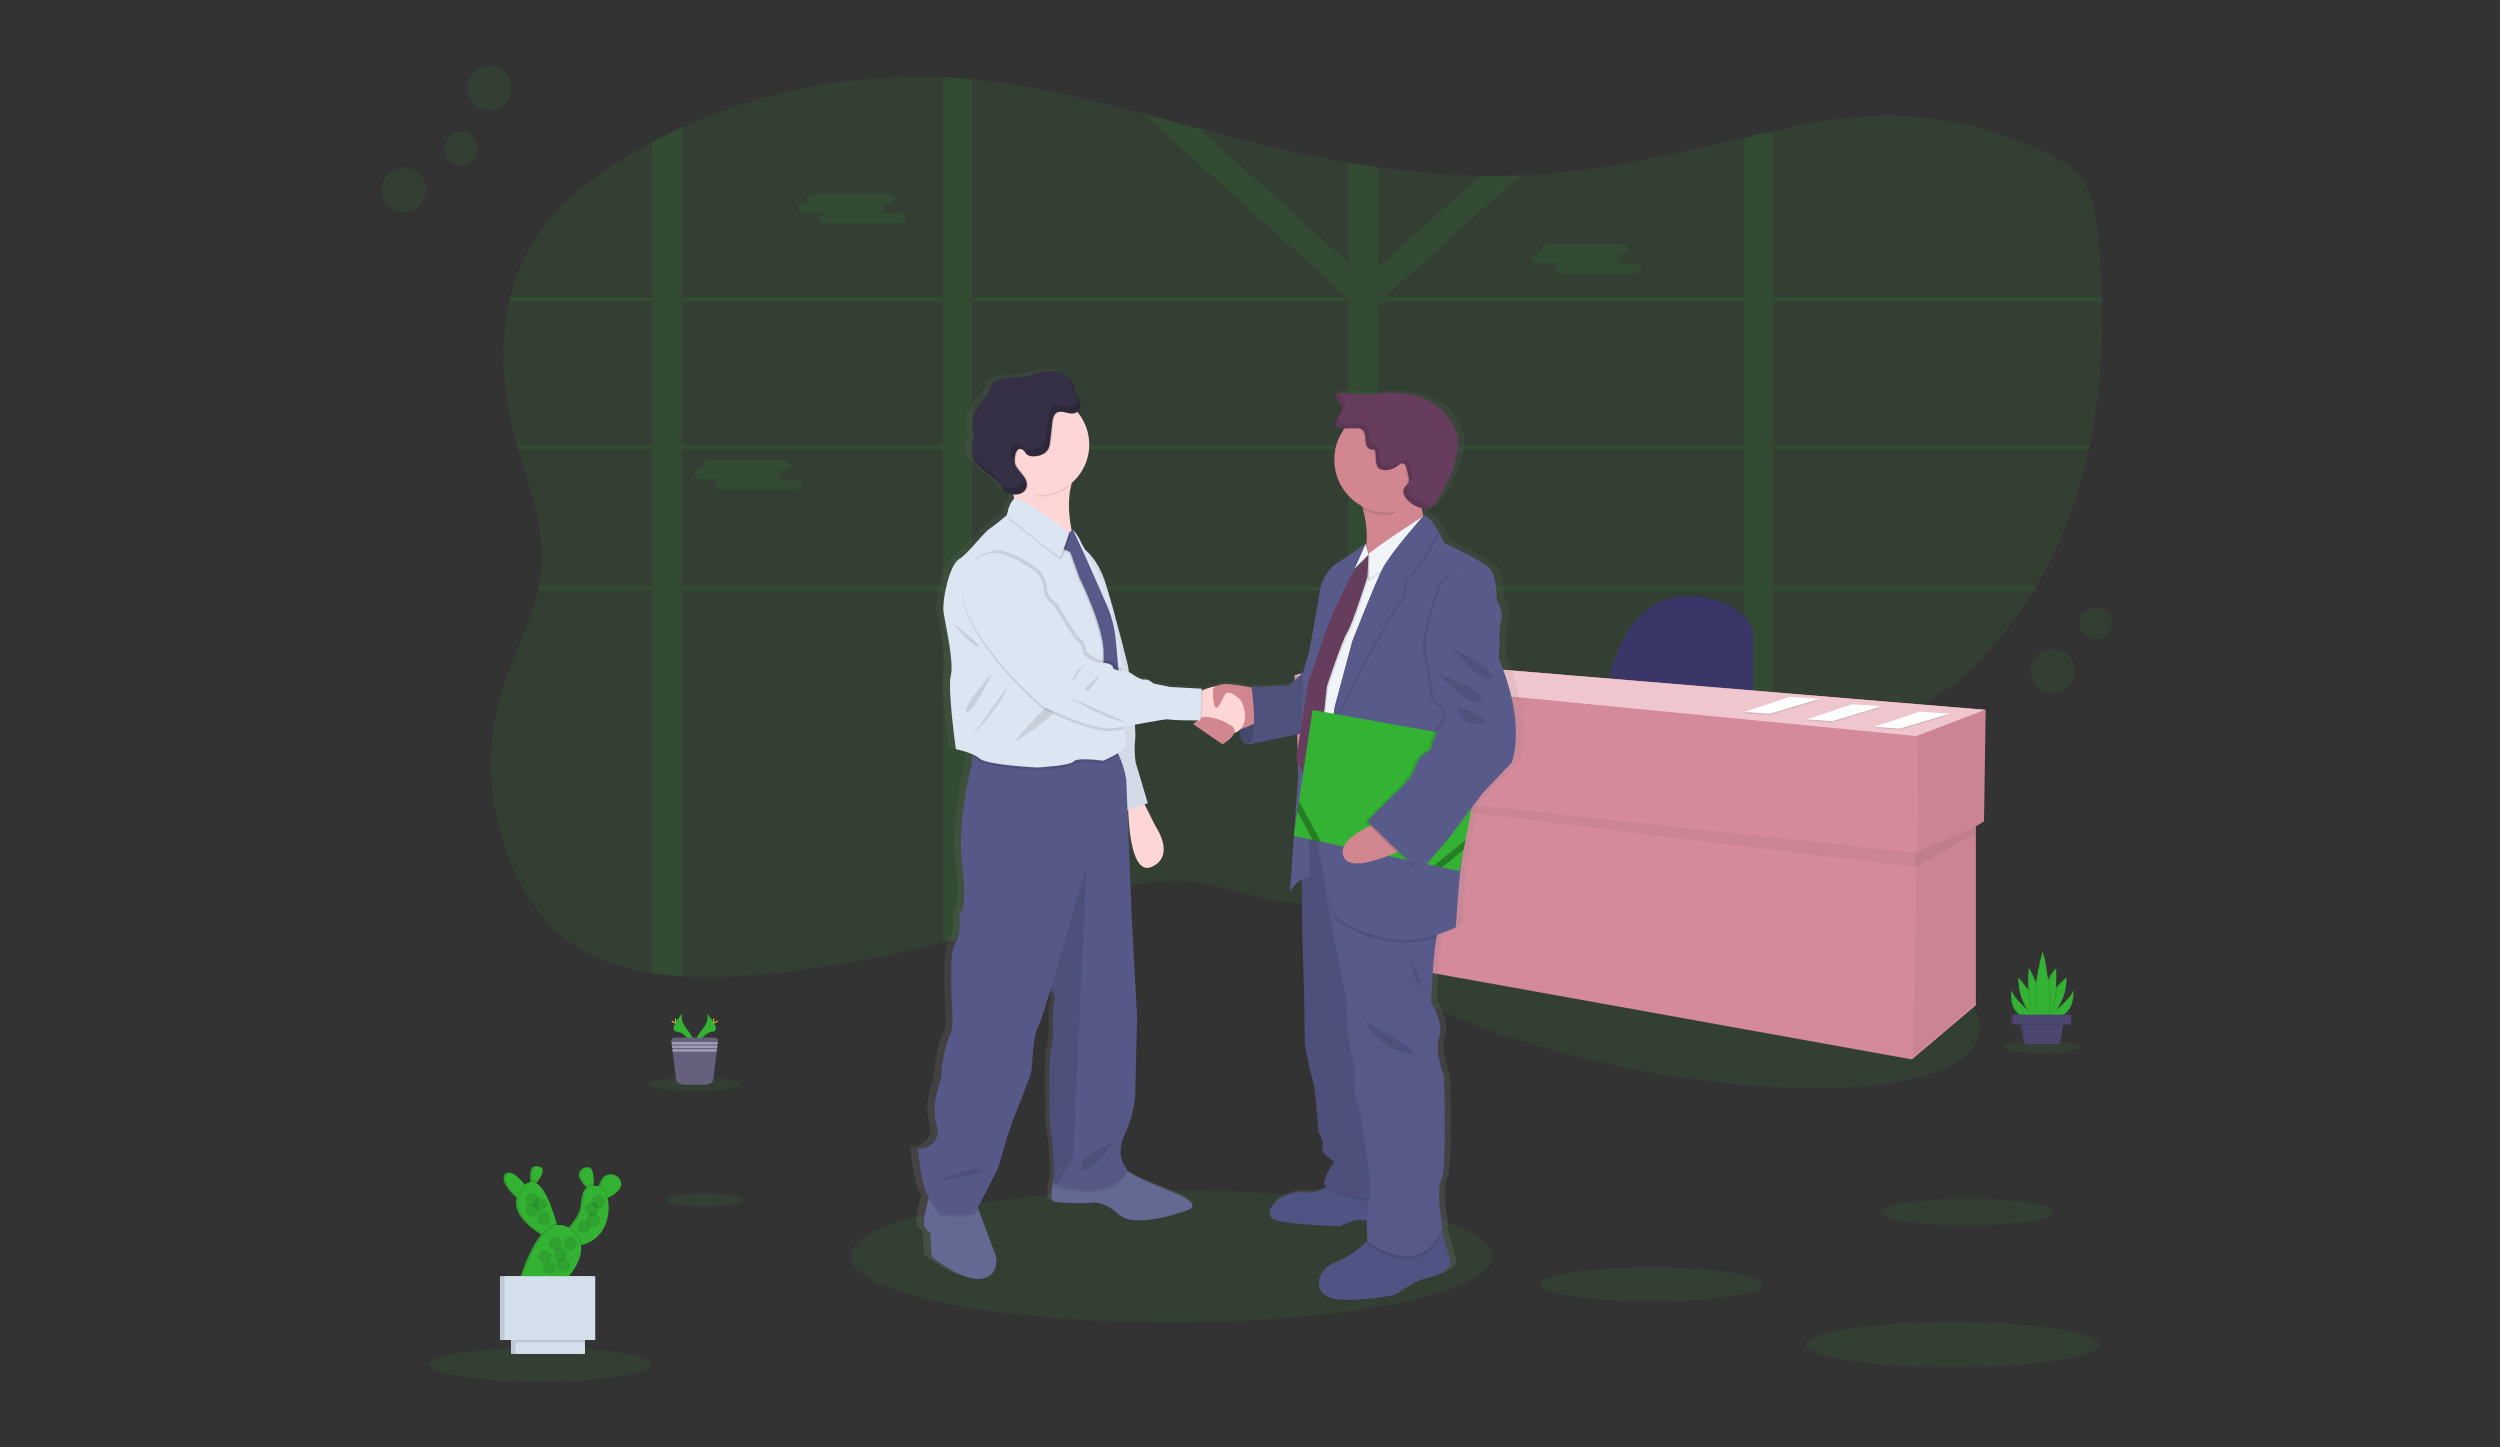 <?xml version="1.0" encoding="UTF-8"?>
<svg width="380px" height="220px" viewBox="0 0 380 220" version="1.1" xmlns="http://www.w3.org/2000/svg" xmlns:xlink="http://www.w3.org/1999/xlink">
    <rect x="0" y="0" width="380" height="220" fill="#333333" stroke="none"/>
    <title>viva_empresas</title>
    <defs>
        <linearGradient x1="50.006%" y1="100.001%" x2="50.006%" y2="-0.003%" id="linearGradient-1">
            <stop stop-color="#808080" stop-opacity="0.25" offset="0%"></stop>
            <stop stop-color="#808080" stop-opacity="0.12" offset="54%"></stop>
            <stop stop-color="#808080" stop-opacity="0.1" offset="100%"></stop>
        </linearGradient>
    </defs>
    <g id="Tarifa-extra" stroke="none" stroke-width="1" fill="none" fill-rule="evenodd">
        <g id="LP_-VivaPlay-V1-Copy" transform="translate(-188, -584)">
            <g id="Group-2" transform="translate(188, 584)">
                <rect id="Rectangle-Copy" x="0" y="0" width="380" height="220"></rect>
                <g id="undraw_business_deal_cpi9" transform="translate(58, 10)" fill-rule="nonzero">
                    <path d="M259.654,57.691 C259.608,57.906 259.565,58.121 259.514,58.334 C257.934,65.635 255.352,72.671 251.512,79.133 C251.384,79.348 251.257,79.563 251.126,79.777 C248.595,83.935 245.565,87.767 242.105,91.187 C240.192,93.08 238.106,94.878 235.625,96.174 C232.149,97.994 228.085,98.733 224.091,99.336 C219.943,99.966 215.737,100.492 211.543,101.06 C210.053,101.258 208.571,101.468 207.099,101.69 C203.047,102.291 199.024,102.986 195.098,103.908 C190.244,105.045 185.539,106.534 181.095,108.629 C180.74,108.79 180.389,108.961 180.042,109.141 C179.695,109.315 179.346,109.491 179.004,109.67 C178.662,109.848 178.324,110.027 177.99,110.21 C177.816,110.304 177.643,110.399 177.472,110.497 C177.301,110.596 177.132,110.683 176.966,110.78 C176.465,111.06 175.973,111.347 175.482,111.637 L175.463,111.649 C175.137,111.84 174.817,112.035 174.499,112.231 C172.683,113.336 170.905,114.49 169.127,115.651 L168.009,116.375 L166.277,117.497 C165.94,117.717 165.596,117.937 165.256,118.154 C165.015,118.313 164.774,118.473 164.512,118.637 C163.249,119.433 161.97,120.215 160.657,120.961 C160.347,121.14 160.034,121.318 159.718,121.492 C157.066,122.975 154.292,124.228 151.427,125.238 L151.388,125.253 C149.947,125.757 148.476,126.173 146.984,126.498 C146.124,126.687 145.262,126.841 144.39,126.959 C142.059,127.291 139.695,127.324 137.356,127.058 C132.762,126.525 128.458,124.758 123.866,124.162 C114.414,122.955 105.233,126.844 96.344,129.89 C94.159,130.638 91.957,131.339 89.739,131.992 C88.265,132.429 86.786,132.842 85.295,133.24 C76.159,135.659 66.835,137.297 57.424,138.138 C53.489,138.524 49.531,138.612 45.584,138.401 C44.083,138.309 42.599,138.159 41.142,137.918 C36.155,137.145 31.506,135.526 27.753,132.559 C24.679,130.124 22.48,126.95 20.806,123.628 C19.092,120.239 17.882,116.617 17.214,112.877 C17.123,112.368 17.041,111.856 16.973,111.345 C16.853,110.469 16.763,109.589 16.703,108.704 C16.379,103.987 16.941,99.25 18.361,94.74 C19.951,89.691 22.6,84.844 23.766,79.756 C23.814,79.54 23.86,79.325 23.904,79.111 C24.063,78.338 24.181,77.558 24.258,76.772 C24.853,70.521 22.571,64.426 20.782,58.312 C20.719,58.099 20.656,57.885 20.596,57.67 C20.403,56.991 20.219,56.312 20.042,55.635 C18.385,49.171 17.925,42.251 19.401,35.799 C19.447,35.584 19.503,35.369 19.556,35.157 C20.544,31.078 22.403,27.263 25.004,23.974 C27.77,20.498 31.4,17.604 35.278,15.062 C37.169,13.823 39.123,12.665 41.142,11.589 C42.587,10.816 44.068,10.085 45.584,9.394 C57.737,3.843 71.6,1.132 85.309,1.731 C86.032,1.762 86.754,1.801 87.477,1.854 C88.2,1.907 88.99,1.97 89.746,2.04 C98.577,2.899 107.17,4.972 115.702,7.239 C118.562,7.999 121.416,8.779 124.268,9.544 C125.538,9.882 126.805,10.22 128.075,10.548 C134.292,12.158 140.601,13.616 146.989,14.705 C148.468,14.961 149.949,15.194 151.431,15.405 C156.578,16.163 161.766,16.603 166.966,16.725 C168.988,16.765 171.011,16.748 173.034,16.672 C174.056,16.635 175.078,16.579 176.101,16.505 C186.664,15.759 196.873,13.264 207.099,10.932 C208.578,10.594 210.059,10.261 211.543,9.933 C213.49,9.503 215.436,9.088 217.392,8.704 C229.564,6.307 240.414,7.685 251.731,12.631 C254.304,13.754 256.874,15.11 258.45,17.217 C260.025,19.325 260.42,21.912 260.714,24.41 C261.131,27.968 261.403,31.572 261.506,35.195 C261.506,35.408 261.506,35.622 261.521,35.837 C261.685,43.156 261.14,50.544 259.654,57.691 Z" id="Path" fill="#34B233" opacity="0.1"></path>
                    <path d="M178.912,79.133 L178.117,79.133 L178.117,79.418 L178.117,79.777 L179.018,79.777 L178.912,79.133 Z M169.896,79.133 C169.894,79.139 169.894,79.144 169.896,79.15 C169.874,79.326 169.85,79.502 169.826,79.681 L169.826,79.729 L169.826,79.777 L176.715,79.777 L176.715,79.739 L177.197,79.133 L169.896,79.133 Z M151.431,79.133 L151.431,58.334 L159.357,58.334 C159.272,58.278 159.186,58.22 159.096,58.167 L158.981,58.092 L158.831,58 C158.745,57.95 158.658,57.899 158.567,57.851 C158.475,57.803 158.42,57.769 158.342,57.728 L158.289,57.699 L158.277,57.699 L151.431,57.699 L151.431,56.552 L151.246,56.625 L151.051,56.716 L151.036,56.716 L150.995,56.738 L150.872,56.803 L150.75,56.868 C150.629,56.934 150.509,57.006 150.388,57.081 L150.273,57.158 L150.032,57.313 C149.721,57.52 149.415,57.737 149.099,57.94 C149.02,57.991 148.941,58.041 148.859,58.087 C148.688,58.189 148.512,58.285 148.331,58.372 C148.254,58.411 148.179,58.445 148.09,58.476 L147.96,58.527 L147.84,58.568 L147.84,58.568 C147.557,58.666 147.267,58.742 146.972,58.795 L146.972,79.128 L135.089,79.128 C135.089,79.152 135.106,79.172 135.113,79.196 C135.178,79.389 135.243,79.58 135.306,79.773 L146.989,79.773 L146.989,102.066 C147.05,102.066 147.111,102.066 147.17,102.066 L147.38,102.078 L147.758,102.1 L148.362,102.172 L148.639,102.199 L148.941,102.23 L148.986,102.23 L149.519,102.295 L149.632,102.31 L149.89,102.346 L150.258,102.399 L150.258,102.399 L151.142,102.361 L151.142,102.361 L151.263,102.382 C151.311,102.382 151.361,102.397 151.412,102.407 L151.412,79.777 L169.802,79.777 L169.802,79.729 L169.802,79.681 C169.826,79.502 169.85,79.326 169.872,79.15 C169.87,79.144 169.87,79.139 169.872,79.133 L151.431,79.133 Z M178.912,79.133 L178.117,79.133 L178.117,79.418 L178.117,79.777 L179.018,79.777 L178.912,79.133 Z M169.399,79.133 C169.37,79.348 169.344,79.563 169.315,79.777 L176.997,79.777 L177.52,79.133 L169.399,79.133 Z M151.431,79.133 L151.431,58.334 L159.357,58.334 C159.272,58.278 159.186,58.22 159.096,58.167 L158.981,58.092 L158.831,58 C158.745,57.95 158.658,57.899 158.567,57.851 C158.475,57.803 158.42,57.769 158.342,57.728 L158.289,57.699 L158.273,57.699 L151.431,57.699 L151.431,56.552 L151.246,56.625 L151.051,56.716 L151.036,56.716 L150.995,56.738 L150.872,56.803 L150.75,56.868 C150.629,56.934 150.509,57.006 150.388,57.081 L150.273,57.158 L150.032,57.313 C149.721,57.52 149.415,57.737 149.099,57.94 C149.02,57.991 148.941,58.041 148.859,58.087 C148.688,58.189 148.512,58.285 148.331,58.372 C148.254,58.411 148.179,58.445 148.09,58.476 L147.96,58.527 L147.84,58.568 L147.84,58.568 C147.557,58.666 147.267,58.742 146.972,58.795 L146.972,79.128 L135.089,79.128 C135.089,79.152 135.106,79.172 135.113,79.196 C135.178,79.386 135.246,79.58 135.308,79.773 L146.989,79.773 L146.989,102.064 L147.17,102.064 L147.38,102.076 L147.758,102.098 L148.362,102.172 L148.639,102.199 L148.941,102.23 L148.986,102.23 L149.519,102.295 L149.632,102.31 L149.89,102.346 L150.258,102.399 L150.258,102.399 L151.142,102.361 L151.142,102.361 L151.263,102.382 C151.311,102.382 151.361,102.397 151.412,102.407 L151.412,79.777 L169.32,79.777 C169.349,79.563 169.375,79.348 169.404,79.133 L151.431,79.133 Z M211.543,35.82 L261.521,35.82 C261.521,35.605 261.521,35.391 261.506,35.178 L211.543,35.178 L211.543,9.925 C210.059,10.247 208.578,10.58 207.099,10.925 L207.099,35.178 L152.744,35.178 L152.607,35.055 L152.814,34.872 L152.814,34.872 L173.032,16.667 C171.009,16.744 168.986,16.762 166.964,16.72 L151.429,30.706 L151.429,15.405 C149.945,15.194 148.464,14.961 146.987,14.705 L146.987,30.001 L124.273,9.544 C121.421,8.779 118.567,7.999 115.707,7.239 L146.597,35.055 L146.459,35.178 L89.754,35.178 L89.754,2.061 C88.997,1.991 88.241,1.929 87.484,1.875 C86.762,1.822 86.039,1.784 85.316,1.752 L85.316,35.178 L45.584,35.178 L45.584,9.416 C44.084,10.105 42.603,10.836 41.142,11.61 L41.142,35.178 L19.556,35.178 C19.503,35.391 19.447,35.605 19.401,35.82 L41.142,35.82 L41.142,57.691 L20.596,57.691 C20.656,57.906 20.719,58.121 20.782,58.334 L41.142,58.334 L41.142,79.133 L23.904,79.133 C23.86,79.347 23.814,79.562 23.766,79.777 L41.142,79.777 L41.142,137.932 C42.587,138.157 44.083,138.314 45.584,138.415 L45.584,79.777 L85.309,79.777 L85.309,133.25 C86.8,132.851 88.279,132.439 89.754,132.002 L89.754,79.777 L146.989,79.777 L146.989,126.496 C148.481,126.17 149.951,125.754 151.393,125.25 L151.431,125.236 L151.431,79.777 L207.099,79.777 L207.099,101.69 C208.576,101.472 210.058,101.264 211.543,101.064 L211.543,79.777 L251.126,79.777 C251.257,79.563 251.384,79.348 251.512,79.133 L211.543,79.133 L211.543,58.334 L259.514,58.334 C259.565,58.121 259.608,57.906 259.654,57.691 L211.543,57.691 L211.543,35.82 Z M45.584,35.82 L85.309,35.82 L85.309,57.691 L45.584,57.691 L45.584,35.82 Z M45.584,79.133 L45.584,58.334 L85.309,58.334 L85.309,79.133 L45.584,79.133 Z M89.754,35.82 L146.989,35.82 L146.989,57.691 L89.754,57.691 L89.754,35.82 Z M89.754,79.133 L89.754,58.334 L146.989,58.334 L146.989,79.133 L89.754,79.133 Z M207.099,79.133 L151.431,79.133 L151.431,58.334 L207.099,58.334 L207.099,79.133 Z M207.099,57.691 L151.431,57.691 L151.431,36.407 L152.212,35.82 L207.099,35.82 L207.099,57.691 Z M169.896,79.133 C169.894,79.139 169.894,79.144 169.896,79.15 C169.874,79.326 169.85,79.502 169.826,79.681 L169.826,79.729 L169.826,79.777 L176.715,79.777 L176.715,79.739 L177.197,79.133 L169.896,79.133 Z M178.912,79.133 L178.117,79.133 L178.117,79.418 L178.117,79.777 L179.018,79.777 L178.912,79.133 Z M151.431,79.133 L151.431,58.334 L159.357,58.334 C159.272,58.278 159.186,58.22 159.096,58.167 L158.981,58.092 L158.831,58 C158.745,57.95 158.658,57.899 158.567,57.851 C158.475,57.803 158.42,57.769 158.342,57.728 L158.289,57.699 L158.277,57.699 L151.431,57.699 L151.431,56.552 L151.246,56.625 L151.051,56.716 L151.036,56.716 L150.995,56.738 L150.872,56.803 L150.75,56.868 C150.629,56.934 150.509,57.006 150.388,57.081 L150.273,57.158 L150.032,57.313 C149.721,57.52 149.415,57.737 149.099,57.94 C149.02,57.991 148.941,58.041 148.859,58.087 C148.688,58.189 148.512,58.285 148.331,58.372 C148.254,58.411 148.179,58.445 148.09,58.476 L147.96,58.527 L147.84,58.568 L147.84,58.568 C147.557,58.666 147.267,58.742 146.972,58.795 L146.972,79.128 L135.089,79.128 C135.089,79.152 135.106,79.172 135.113,79.196 C135.178,79.389 135.243,79.58 135.306,79.773 L146.989,79.773 L146.989,102.066 C147.05,102.066 147.111,102.066 147.17,102.066 L147.38,102.078 L147.758,102.1 L148.362,102.172 L148.639,102.199 L148.941,102.23 L148.986,102.23 L149.519,102.295 L149.632,102.31 L149.89,102.346 L150.258,102.399 L150.258,102.399 L151.142,102.361 L151.142,102.361 L151.263,102.382 C151.311,102.382 151.361,102.397 151.412,102.407 L151.412,79.777 L169.802,79.777 L169.802,79.729 L169.802,79.681 C169.826,79.502 169.85,79.326 169.872,79.15 C169.87,79.144 169.87,79.139 169.872,79.133 L151.431,79.133 Z" id="Shape" fill="#34B233" opacity="0.1"></path>
                    <path d="M64.684,20.763 L65.029,20.763 C64.797,20.665 64.636,20.451 64.607,20.201 L64.607,20.201 C64.607,19.757 65.269,19.395 66.079,19.395 L76.379,19.395 C77.189,19.395 77.849,19.757 77.849,20.201 L77.849,20.201 C77.849,20.643 77.189,21.007 76.379,21.007 L76.035,21.007 C76.266,21.103 76.428,21.318 76.456,21.567 C76.456,21.946 75.975,22.265 75.331,22.349 L78.297,22.349 C79.104,22.349 79.766,22.711 79.766,23.155 C79.766,23.599 79.104,23.961 78.297,23.961 L67.994,23.961 C67.187,23.961 66.524,23.597 66.524,23.155 C66.524,22.776 67.006,22.46 67.649,22.373 L64.684,22.373 C63.875,22.373 63.215,22.011 63.215,21.567 C63.215,21.123 63.875,20.763 64.684,20.763 Z" id="Path" fill="#34B233" opacity="0.1"></path>
                    <path d="M176.323,28.432 L176.667,28.432 C176.437,28.333 176.277,28.119 176.248,27.869 L176.248,27.869 C176.248,27.425 176.908,27.063 177.717,27.063 L188.018,27.063 C188.827,27.063 189.49,27.425 189.49,27.869 L189.49,27.869 C189.49,28.311 188.827,28.673 188.018,28.673 L187.676,28.673 C187.906,28.772 188.066,28.986 188.095,29.236 C188.095,29.615 187.613,29.933 186.97,30.018 L189.935,30.018 C190.745,30.018 191.405,30.38 191.405,30.824 C191.405,31.268 190.745,31.63 189.935,31.63 L179.635,31.63 C178.825,31.63 178.163,31.266 178.163,30.824 C178.163,30.445 178.645,30.126 179.288,30.042 L176.323,30.042 C175.516,30.042 174.853,29.68 174.853,29.236 C174.853,28.791 175.516,28.432 176.323,28.432 Z" id="Path" fill="#34B233" opacity="0.1"></path>
                    <path d="M48.874,61.249 L49.216,61.249 C48.986,61.151 48.826,60.936 48.797,60.687 L48.797,60.687 C48.797,60.245 49.46,59.881 50.267,59.881 L60.57,59.881 C61.377,59.881 62.039,60.245 62.039,60.687 L62.039,60.687 C62.039,61.131 61.377,61.493 60.57,61.493 L60.225,61.493 C60.456,61.59 60.616,61.804 60.644,62.053 C60.644,62.432 60.163,62.751 59.519,62.835 L62.485,62.835 C63.294,62.835 63.957,63.2 63.957,63.641 C63.957,64.083 63.294,64.448 62.485,64.448 L52.194,64.448 C51.384,64.448 50.724,64.086 50.724,63.641 C50.724,63.265 51.206,62.946 51.849,62.859 L48.874,62.859 C48.065,62.859 47.403,62.497 47.403,62.053 C47.403,61.609 48.075,61.249 48.874,61.249 Z" id="Path" fill="#34B233" opacity="0.1"></path>
                    <ellipse id="Oval" fill="#34B233" opacity="0.1" transform="translate(192.376, 136.934) rotate(-78.45) translate(-192.376, -136.934) " cx="192.376" cy="136.934" rx="15.679" ry="51.499"></ellipse>
                    <path d="M186.558,92.901 C186.558,92.901 189.297,79.43 199.754,80.678 C199.754,80.678 206.981,81.175 208.467,85.916 L208.467,96.394 L186.558,92.901 Z" id="Path" fill="#3A3768"></path>
                    <polygon id="Path" fill="#D48A9B" points="243.825 97.893 150.704 90.157 138.753 92.652 139.5 109.368 140.314 109.467 141.242 134.568 232.619 151.032 242.332 142.799 242.332 115.588 243.575 114.857"></polygon>
                    <polygon id="Path" fill="#000000" opacity="0.05" points="243.95 97.893 243.7 114.857 233.616 119.597 233.491 101.883"></polygon>
                    <polygon id="Path" fill="#000000" opacity="0.05" points="242.332 115.605 242.454 142.301 232.744 150.535 233.368 119.597"></polygon>
                    <polygon id="Path" fill="#000000" opacity="0.05" points="140.439 110.466 233.443 121.837 233.491 119.679 140.37 109.616"></polygon>
                    <polygon id="Path" fill="#000000" opacity="0.05" points="242.332 116.585 242.332 115.605 233.117 119.679 233.117 121.842"></polygon>
                    <polygon id="Path" fill="#EFC6CD" points="138.628 92.652 150.579 90.157 243.7 97.893 233.243 101.883"></polygon>
                    <polygon id="Path" fill="#000000" opacity="0.1" points="233.78 98.373 238.35 98.672 230.776 100.944 226.919 100.666"></polygon>
                    <polygon id="Path" fill="#FFFFFF" points="233.78 98.173 238.35 98.472 230.776 100.746 226.919 100.466"></polygon>
                    <path d="M233.233,98.687 C233.414,98.61 233.604,98.757 233.797,98.793 C233.908,98.815 234.021,98.793 234.132,98.815 C234.356,98.844 234.577,98.993 234.792,98.919" id="Path" fill="#D3DAE1"></path>
                    <path d="M232.997,98.824 C233.175,98.747 233.368,98.892 233.561,98.931 C233.672,98.95 233.785,98.931 233.896,98.95 C234.12,98.981 234.341,99.131 234.556,99.056" id="Path" fill="#D3DAE1"></path>
                    <path d="M232.453,99.1 C232.633,99.022 232.826,99.167 233.019,99.203 C233.127,99.225 233.243,99.203 233.351,99.225 C233.578,99.257 233.799,99.406 234.011,99.329" id="Path" fill="#D3DAE1"></path>
                    <polygon id="Path" fill="#000000" opacity="0.1" points="214.027 96.119 218.597 96.42 211.023 98.692 207.166 98.412"></polygon>
                    <polygon id="Path" fill="#FFFFFF" points="214.027 95.921 218.597 96.22 211.023 98.491 207.166 98.214"></polygon>
                    <path d="M213.48,96.435 C213.661,96.358 213.851,96.502 214.044,96.541 C214.155,96.56 214.268,96.541 214.379,96.56 C214.603,96.592 214.824,96.741 215.039,96.667" id="Path" fill="#D3DAE1"></path>
                    <path d="M213.244,96.572 C213.422,96.495 213.615,96.64 213.808,96.676 C213.918,96.698 214.032,96.676 214.142,96.698 C214.367,96.729 214.588,96.879 214.803,96.802" id="Path" fill="#D3DAE1"></path>
                    <path d="M212.7,96.845 C212.88,96.768 213.073,96.915 213.266,96.951 C213.374,96.973 213.49,96.951 213.598,96.973 C213.825,97.002 214.046,97.154 214.258,97.077" id="Path" fill="#D3DAE1"></path>
                    <polygon id="Path" fill="#000000" opacity="0.1" points="223.501 97.246 228.073 97.545 220.5 99.819 216.641 99.539"></polygon>
                    <polygon id="Path" fill="#FFFFFF" points="223.501 97.048 228.073 97.347 220.5 99.619 216.641 99.339"></polygon>
                    <path d="M222.954,97.562 C223.135,97.485 223.328,97.63 223.52,97.666 C223.629,97.688 223.742,97.666 223.853,97.688 C224.077,97.717 224.301,97.869 224.513,97.791" id="Path" fill="#D3DAE1"></path>
                    <path d="M222.718,97.697 C222.899,97.62 223.092,97.767 223.284,97.803 C223.393,97.825 223.506,97.803 223.617,97.825 C223.841,97.854 224.065,98.006 224.277,97.929" id="Path" fill="#D3DAE1"></path>
                    <path d="M222.176,97.972 C222.354,97.895 222.547,98.04 222.74,98.079 C222.851,98.098 222.964,98.079 223.075,98.098 C223.299,98.129 223.52,98.279 223.735,98.204" id="Path" fill="#D3DAE1"></path>
                    <ellipse id="Oval" fill="#34B233" opacity="0.1" cx="120.041" cy="180.96" rx="48.776" ry="10.061"></ellipse>
                    <path d="M173.454,98.573 C172.933,93.992 170.874,89.621 170.874,89.621 L171.03,88.076 C171.03,88.076 171.064,87.304 171.013,86.145 C171.019,85.422 171.114,84.702 171.295,84.002 C171.717,82.662 170.768,81.016 170.662,80.864 C170.556,80.712 170.715,77.774 169.766,76.333 C168.816,74.892 162.495,72.213 162.495,72.213 C162.495,72.213 162.156,71.501 161.676,70.668 L161.72,70.583 C161.328,69.87 160.841,69.214 160.274,68.631 C159.887,68.216 159.513,67.979 159.212,68.095 C159.09,67.694 158.996,67.285 158.933,66.871 C158.995,66.888 159.06,66.905 159.123,66.917 C159.384,66.978 159.654,66.984 159.918,66.936 C160.506,66.803 160.896,66.275 161.224,65.778 C162.857,63.291 164.264,60.564 164.55,57.621 C164.627,57.021 164.599,56.411 164.466,55.821 C164.33,55.362 164.141,54.92 163.902,54.505 C163.48,53.654 162.945,52.864 162.312,52.157 C161.187,50.969 159.636,50.243 158.041,49.813 C156.245,49.329 154.373,49.189 152.525,49.4 C152.043,49.456 151.561,49.535 151.08,49.567 C150.468,49.594 149.856,49.583 149.246,49.535 L146.093,49.352 L146.079,49.304 L145.554,49.272 C145.346,49.685 145.554,50.175 145.811,50.561 C146.069,50.947 146.365,51.351 146.344,51.807 C146.322,52.263 145.992,52.63 145.734,53.014 C145.476,53.397 145.281,53.899 145.539,54.276 C145.575,54.328 145.618,54.375 145.667,54.416 C145.939,54.698 146.414,54.73 146.825,54.725 L146.898,54.725 C145.86,56.094 145.299,57.766 145.301,59.485 C145.315,62.479 146.996,65.216 149.658,66.577 C149.704,66.733 149.75,66.895 149.793,67.059 C150.271,68.755 150.442,70.522 150.299,72.278 L150.244,72.399 L150.21,72.271 C150.21,72.271 146.495,74.795 145.392,75.464 C144.289,76.133 143.181,78.399 143.128,79.017 C143.075,79.635 141.336,88.955 141.336,88.955 C140.982,89.893 140.691,90.855 140.464,91.832 L138.245,93.785 C138.245,93.785 133.668,94.197 132.343,93.888 L132.382,94.144 C131.213,93.877 130.023,93.715 128.826,93.661 C128.172,93.577 127.508,93.666 126.899,93.92 L126.853,93.941 L126.817,93.958 C126.12,94.054 125.439,94.246 124.794,94.528 C124.717,94.559 124.647,94.591 124.579,94.622 L124.594,94.306 L119.641,94.05 L117.112,93.536 C117.112,93.536 116.215,92.812 115.688,92.918 C115.16,93.024 114.055,92.3 114.055,92.3 C113.802,92.102 113.529,91.932 113.24,91.793 C113.156,91.209 113.103,90.854 113.103,90.854 C113.103,90.854 111.135,83.029 109.661,78.428 C108.673,75.355 107.252,73.842 106.414,73.183 C106.04,72.531 105.795,72.111 105.795,72.111 C105.633,71.547 104.747,70.274 104.52,70.243 C104.484,70.185 104.458,70.156 104.443,70.156 C104.395,70.151 104.346,70.158 104.301,70.178 C103.887,68.112 103.646,65.522 104.279,63.265 C106.035,61.819 107.055,59.662 107.059,57.385 C107.059,57.351 107.059,57.317 107.059,57.284 C107.059,57.25 107.059,57.214 107.059,57.18 C107.059,55.386 106.425,53.65 105.269,52.28 L105.187,52.188 C105.209,52.173 105.23,52.156 105.25,52.137 C105.619,51.838 105.794,51.359 105.705,50.892 C105.597,50.428 105.236,50.064 105.05,49.625 C104.939,49.286 104.849,48.941 104.783,48.592 C104.641,48.095 104.38,47.64 104.024,47.266 L104.06,47.363 C103.116,46.298 101.492,45.77 100.03,46.006 C98.944,46.18 97.932,46.687 96.841,46.844 C96.058,46.955 95.26,46.883 94.473,46.962 C93.742,47.038 93.03,47.244 92.372,47.571 C92.2,47.644 92.048,47.756 91.926,47.899 C91.814,48.09 91.739,48.3 91.705,48.519 C91.437,49.497 90.589,50.194 89.975,51.01 C89.274,51.942 88.867,53.064 88.809,54.23 C88.785,54.526 88.814,54.825 88.894,55.111 C88.947,55.283 89.029,55.444 89.067,55.618 C89.187,56.149 88.91,56.678 88.776,57.204 C88.606,57.875 88.666,58.584 88.947,59.217 C89.898,61.351 93.022,62.063 93.673,64.303 C94.171,64.532 94.696,64.694 95.236,64.786 C95.28,65.008 95.318,65.232 95.349,65.459 C95.335,65.465 95.321,65.473 95.309,65.483 C94.465,66.306 94.256,67.897 94.256,67.897 L94.155,67.979 C93.81,68.264 92.632,69.22 91.567,69.956 C90.303,70.832 88.195,73.767 86.721,74.643 C85.247,75.52 84.032,80.919 84.35,82.882 C84.668,84.844 85.984,90.347 85.456,92.356 C84.929,94.364 86.246,103.529 86.246,103.529 C87.13,103.698 87.996,103.955 88.829,104.297 L88.802,104.697 L88.723,105.904 C88.723,105.904 86.335,114.555 87.248,121.215 C88.161,127.874 86.827,128.56 86.827,128.56 C86.827,128.56 87.106,131.512 86.405,132.542 C85.704,133.573 85.562,135.837 85.562,135.837 C85.562,135.837 85.492,140.918 85.632,142.354 C85.772,143.791 85.842,146.407 85.35,147.025 C84.859,147.643 83.946,151.691 84.016,152.927 C84.085,154.163 82.259,156.979 83.242,160.617 C84.225,164.255 80.352,164.325 80.352,164.325 C80.352,164.325 80.845,169.876 81.898,171.464 L82.052,171.691 C82.026,171.783 81.999,171.88 81.97,171.983 C81.573,173.432 81.029,175.717 81.407,176.27 C81.968,177.096 82.25,176.956 82.25,176.956 L82.459,180.663 C82.459,180.663 86.675,184.233 89.908,184.098 C93.141,183.963 92.507,180.663 92.507,180.663 L89.754,173.509 L89.66,173.268 L92.719,167.474 C92.719,167.474 93.562,164.935 93.772,164.042 C93.981,163.149 95.125,159.985 95.125,159.985 C95.125,159.985 98.016,153.12 98.076,152.294 C98.137,151.469 98.358,147.011 98.919,146.115 C99.481,145.22 101.027,140.081 101.027,140.081 L101.066,140.114 C101.6,140.641 101.802,141.419 101.591,142.14 C101.237,143.443 101.449,146.12 101.449,146.12 C101.449,146.12 101.309,148.386 101.027,149.555 C100.745,150.723 100.678,160.265 101.169,162.529 C101.562,164.341 101.55,167.735 101.531,169.019 C101.201,170.383 100.912,172.078 101.449,172.278 C102.364,172.623 107.001,172.553 107.001,172.553 C107.001,172.553 108.967,171.865 111.639,174.269 C114.31,176.673 122.527,173.584 122.527,173.584 C122.527,173.584 125.056,172.896 120.067,170.907 C116.586,169.519 114.339,168.594 112.869,167.605 C112.903,167.54 112.939,167.474 112.971,167.404 C112.971,167.404 110.933,165.473 112.619,162.051 C114.305,158.628 114.235,155.734 114.235,155.734 L114.517,144.199 L113.674,128.886 L113.021,112.815 L113.137,112.776 C113.248,115.731 113.823,122.764 116.837,121.4 C120.631,119.684 117.398,115.221 117.398,115.221 L115.695,111.895 L116.203,111.721 L114.298,105.552 C114.115,104.348 114.091,103.125 114.226,101.914 C114.263,101.206 114.249,100.496 114.182,99.79 C116.678,99.353 119.068,98.89 119.496,98.996 C120.002,99.119 122.833,99.143 123.946,99.148 C123.582,99.433 123.29,99.715 123.29,99.715 L127.822,102.771 C127.822,102.771 129.358,101.929 129.679,101.036 C129.994,100.956 130.285,100.8 130.527,100.582 C130.575,101.637 130.854,102.778 131.828,102.805 C132.071,102.81 132.313,102.762 132.536,102.665 L139.946,101.195 L139.31,105.175 L139.753,105.964 C139.529,109.322 139.271,112.887 139.045,116.023 L138.941,116.708 L138.994,116.72 C138.642,121.548 138.361,125.205 138.361,125.205 C138.776,124.412 139.42,123.764 140.208,123.344 L140.256,130.508 C140.256,130.508 140.627,141.835 140.627,143.38 C140.627,144.925 140.678,148.374 140.678,148.374 C140.678,148.374 141.47,152.596 141.943,153.986 C142.415,155.377 142.786,161.71 142.786,161.71 C142.786,161.71 143.894,163.46 143.419,164.124 C142.945,164.788 145.265,166.234 145.265,166.234 C145.265,166.234 143.788,168.242 143.682,169.582 C143.67,169.736 143.822,169.9 144.096,170.064 C144.009,170.134 143.92,170.204 143.822,170.272 C143.137,170.731 142.135,171.049 140.627,170.919 C136.515,170.557 133.617,174.368 136.147,175.141 C138.676,175.913 146.264,176.067 146.264,176.067 C146.264,176.067 148.562,174.631 150.359,175.278 C150.333,176.789 150.408,178.175 150.42,178.358 L150.398,178.375 C149.324,179.341 147.266,181.001 145.257,181.679 C142.367,182.657 141.726,186.623 145.467,187.137 C149.208,187.651 154.688,186.519 154.688,186.519 C154.688,186.519 157.533,184.409 159.694,183.946 C161.855,183.483 163.7,182.452 163.331,181.216 C163.09,180.427 162.471,178.358 162.052,176.968 C162.028,176.884 162.004,176.804 161.98,176.726 C162.045,176.582 162.11,176.432 162.17,176.277 C162.17,176.277 161.065,170.511 161.961,169.07 C162.857,167.629 162.382,153.209 162.382,153.209 C162.382,153.209 160.853,149.555 161.645,147.341 C162.438,145.128 160.38,141.985 160.38,141.985 C160.38,141.985 160.604,135.688 161.207,132.178 C161.234,132.028 161.26,131.883 161.286,131.743 C162.294,131.444 163.277,131.063 164.225,130.607 C164.225,130.607 164.753,122.675 165.068,120.874 C165.099,120.705 165.143,120.433 165.196,120.078 L165.437,118.806 L165.437,118.806 L165.721,117.357 L165.721,117.357 L166.685,112.421 L168.424,110.167 L172.904,105.581 C172.904,105.581 173.981,103.157 173.454,98.573 Z M104.356,70.253 L104.323,70.277 C104.318,70.259 104.313,70.242 104.311,70.224 C104.325,70.235 104.34,70.245 104.356,70.253 L104.356,70.253 Z M148.625,75.874 L148.452,76.253 L149.085,75.621 L148.225,76.586 L148.514,75.978 L148.625,75.874 Z M144.347,84.733 C144.181,85.175 144.002,85.653 143.817,86.15 L144.156,85.134 L144.347,84.733 Z" id="Shape" fill="url(#linearGradient-1)"></path>
                    <path d="M130.522,99.174 C130.522,99.174 129.932,103.111 131.702,103.162 C133.473,103.213 134.656,100.126 134.656,100.126 L133.933,97.656 L130.522,99.174 Z" id="Path" fill="#585B8A"></path>
                    <path d="M130.522,99.174 C130.522,99.174 129.932,103.111 131.702,103.162 C133.473,103.213 134.656,100.126 134.656,100.126 L133.933,97.656 L130.522,99.174 Z" id="Path" fill="#000000" opacity="0.2"></path>
                    <path d="M90.864,184.39 C87.713,184.528 83.604,180.96 83.604,180.96 L83.399,177.255 C83.399,177.255 83.127,177.393 82.577,176.57 C82.209,176.017 82.739,173.726 83.127,172.285 C83.315,171.58 83.469,171.078 83.469,171.078 L90.382,172.932 L90.712,173.808 L93.396,180.958 C93.396,180.958 94.013,184.253 90.864,184.39 Z" id="Path" fill="#636992"></path>
                    <path d="M122.63,173.895 C122.63,173.895 114.621,176.982 112.031,174.581 C109.442,172.179 107.512,172.864 107.512,172.864 C107.512,172.864 102.993,172.934 102.102,172.589 C101.577,172.389 101.861,170.673 102.188,169.307 C102.41,168.363 102.651,167.583 102.651,167.583 C102.651,167.583 110.523,164.906 111.757,166.552 C112.127,167.036 112.57,167.459 113.069,167.808 C114.496,168.841 116.724,169.777 120.248,171.218 C125.095,173.207 122.63,173.895 122.63,173.895 Z" id="Path" fill="#636992"></path>
                    <path d="M115.442,111.188 L117.632,115.578 C117.632,115.578 120.783,120.039 117.085,121.753 C113.387,123.467 113.457,111.876 113.457,111.876 L115.442,111.188 Z" id="Path" fill="#FFD6D6"></path>
                    <path d="M106.267,73.113 C106.267,73.113 108.664,74.211 110.102,78.807 C111.54,83.403 113.457,91.226 113.457,91.226 C113.457,91.226 114.758,100.075 114.551,102.271 C114.419,103.481 114.443,104.703 114.621,105.906 L116.468,112.081 L112.771,113.384 L107.088,91.569 L106.267,73.113 Z" id="Path" fill="#DCE6F2"></path>
                    <path d="M106.267,73.113 C106.267,73.113 108.664,74.211 110.102,78.807 C111.54,83.403 113.457,91.226 113.457,91.226 C113.457,91.226 114.758,100.075 114.551,102.271 C114.419,103.481 114.443,104.703 114.621,105.906 L116.468,112.081 L112.771,113.384 L107.088,91.569 L106.267,73.113 Z" id="Path" fill="#000000" opacity="0.05"></path>
                    <path d="M90.382,172.934 L90.712,173.811 L90.308,174.585 C88.732,175.271 84.83,174.723 84.83,174.723 C84.83,174.723 84.107,173.803 83.119,172.29 C83.307,171.585 83.462,171.083 83.462,171.083 L90.382,172.934 Z" id="Path" fill="#000000" opacity="0.1"></path>
                    <path d="M113.32,168.131 C111.323,172.664 104.535,170.982 102.648,170.414 C102.338,170.32 102.167,170.258 102.167,170.258 C102.167,170.258 102.179,169.888 102.184,169.307 C102.405,168.363 102.646,167.583 102.646,167.583 C102.646,167.583 110.518,164.906 111.752,166.552 C112.122,167.036 112.565,167.459 113.065,167.808 C113.14,167.923 113.225,168.031 113.32,168.131 Z" id="Path" fill="#000000" opacity="0.1"></path>
                    <path d="M112.975,162.369 C111.333,165.797 113.32,167.721 113.32,167.721 C111.323,172.251 104.535,170.571 102.648,170.002 C102.338,169.91 102.167,169.847 102.167,169.847 C102.167,169.847 102.304,165.111 101.825,162.847 C101.345,160.583 101.413,151.049 101.687,149.883 C101.962,148.717 102.097,146.451 102.097,146.451 C102.097,146.451 101.892,143.776 102.234,142.473 C102.444,141.756 102.248,140.981 101.723,140.45 L101.687,140.414 C101.687,140.414 100.182,145.56 99.633,146.448 C99.083,147.336 98.881,151.799 98.811,152.623 C98.741,153.446 95.935,160.308 95.935,160.308 C95.935,160.308 94.841,163.463 94.636,164.353 C94.432,165.244 93.608,167.786 93.608,167.786 L90.308,174.168 C88.732,174.853 84.83,174.305 84.83,174.305 C84.83,174.305 84.078,173.34 83.05,171.766 C82.021,170.192 81.544,164.633 81.544,164.633 C81.544,164.633 85.309,164.563 84.35,160.928 C83.392,157.293 85.172,154.479 85.104,153.243 C85.037,152.007 85.926,147.962 86.405,147.344 C86.885,146.726 86.815,144.119 86.677,142.678 C86.54,141.237 86.61,136.161 86.61,136.161 C86.61,136.161 86.747,133.897 87.431,132.868 C88.116,131.84 87.843,128.888 87.843,128.888 C87.843,128.888 89.142,128.202 88.253,121.548 C87.364,114.893 89.698,106.249 89.698,106.249 L89.778,105.042 L89.903,103.087 C89.903,103.087 109.485,101.851 111.06,103.36 C111.472,103.779 111.81,104.264 112.06,104.796 C112.599,105.957 112.98,107.186 113.192,108.448 L114.014,129.236 L114.835,144.534 L114.561,156.06 C114.561,156.06 114.621,158.937 112.975,162.369 Z" id="Path" fill="#565988"></path>
                    <path d="M107.17,121.343 L105.115,165.934 L102.648,169.999 C102.338,169.908 102.167,169.845 102.167,169.845 C102.167,169.845 102.304,165.109 101.825,162.845 C101.345,160.581 101.413,151.046 101.687,149.881 C101.962,148.715 102.097,146.448 102.097,146.448 C102.097,146.448 101.892,143.774 102.234,142.47 C102.444,141.753 102.248,140.978 101.723,140.448 L101.757,140.206 L107.17,121.343 Z" id="Path" fill="#000000" opacity="0.1"></path>
                    <path d="M85.042,169.229 C85.042,169.229 90.382,167.103 91.204,167.781 C92.025,168.459 84.907,169.495 84.907,169.495 L85.042,169.229 Z" id="Path" fill="#000000" opacity="0.1"></path>
                    <path d="M111.402,163.603 C111.198,163.673 105.994,165.534 106.474,167.513 C106.953,169.492 111.402,163.603 111.402,163.603 Z" id="Path" fill="#000000" opacity="0.1"></path>
                    <path d="M95.142,62.104 C95.142,62.104 96.886,66.323 95.964,68.486 C95.041,70.649 105.925,74.351 105.925,74.351 C105.925,74.351 102.742,66.118 105.823,61.486 C108.904,56.854 95.142,62.104 95.142,62.104 Z" id="Path" fill="#FFD6D6"></path>
                    <path d="M158.868,184.253 C156.762,184.716 153.99,186.826 153.99,186.826 C153.99,186.826 148.649,187.958 145.002,187.444 C141.355,186.929 141.974,182.966 144.797,181.988 C146.756,181.313 148.762,179.645 149.81,178.689 C150.273,178.262 150.547,177.965 150.547,177.965 L160.768,175.906 C160.768,175.906 160.934,176.478 161.166,177.267 C161.575,178.66 162.18,180.726 162.411,181.513 C162.77,182.761 160.973,183.789 158.868,184.253 Z" id="Path" fill="#505484"></path>
                    <path d="M156.249,176.328 C156.249,176.328 151.935,176.792 150.138,175.763 C148.341,174.735 145.773,176.381 145.773,176.381 C145.773,176.381 138.377,176.227 135.913,175.454 C133.449,174.682 136.272,170.868 140.278,171.235 C141.738,171.368 142.726,171.047 143.393,170.588 C144.09,170.11 144.576,169.38 144.749,168.551 L153.421,169.065 L154.626,172.145 L156.249,176.328 Z" id="Path" fill="#505484"></path>
                    <path d="M154.758,173.55 C154.758,173.55 144.679,171.899 143.393,170.588 C144.09,170.11 144.576,169.38 144.749,168.551 L153.421,169.065 L154.626,172.145 L154.758,173.55 Z" id="Path" fill="#000000" opacity="0.1"></path>
                    <path d="M139.816,115.769 L139.919,130.843 C139.919,130.843 140.278,142.164 140.278,143.709 C140.278,145.253 140.329,148.698 140.329,148.698 C140.329,148.698 141.1,152.917 141.562,154.307 C142.025,155.698 142.383,162.031 142.383,162.031 C142.383,162.031 143.463,163.781 143,164.445 C142.538,165.109 144.797,166.555 144.797,166.555 C144.797,166.555 143.352,168.563 143.258,169.9 C143.164,171.238 154.758,173.137 154.758,173.137 L150.241,126.728 L146.645,115.101 L139.816,115.769 Z" id="Path" fill="#575988"></path>
                    <path d="M139.816,115.769 L139.919,130.843 C139.919,130.843 140.278,142.164 140.278,143.709 C140.278,145.253 140.329,148.698 140.329,148.698 C140.329,148.698 141.1,152.917 141.562,154.307 C142.025,155.698 142.383,162.031 142.383,162.031 C142.383,162.031 143.463,163.781 143,164.445 C142.538,165.109 144.797,166.555 144.797,166.555 C144.797,166.555 143.352,168.563 143.258,169.9 C143.164,171.238 154.758,173.137 154.758,173.137 L150.241,126.728 L146.645,115.101 L139.816,115.769 Z" id="Path" fill="#000000" opacity="0.1"></path>
                    <path d="M161.166,177.279 C157.81,185.295 149.829,179.109 149.829,179.109 C149.829,179.109 149.829,178.954 149.81,178.689 C150.273,178.262 150.547,177.965 150.547,177.965 L160.768,175.906 C160.768,175.906 160.934,176.49 161.166,177.279 Z" id="Path" fill="#000000" opacity="0.1"></path>
                    <path d="M161.281,176.586 C157.993,185.035 149.829,178.696 149.829,178.696 C149.829,178.696 149.572,174.322 150.087,172.316 C150.603,170.311 149.521,164.288 149.521,164.288 C149.521,164.288 148.904,158.937 148.341,157.704 C147.777,156.47 147.828,153.998 147.828,153.793 C147.828,153.588 148.032,151.939 147.57,150.807 C147.107,149.675 146.847,146.897 146.847,146.897 C146.847,146.897 146.847,142.987 146.385,140.672 L144.792,132.707 L141.916,116.394 L142.815,116.24 L158.913,113.411 C158.913,113.411 161.944,128.859 160.915,130.442 C160.694,130.79 160.498,131.55 160.337,132.53 C159.749,136.035 159.53,142.328 159.53,142.328 C159.53,142.328 161.532,145.466 160.763,147.679 C159.995,149.893 161.486,153.545 161.486,153.545 C161.486,153.545 161.949,167.952 161.074,169.393 C160.2,170.834 161.281,176.586 161.281,176.586 Z" id="Path" fill="#575988"></path>
                    <path d="M159.74,71.262 C159.74,71.262 145.156,81.552 148.442,76.405 C150.212,73.634 149.887,70.105 149.193,67.441 C148.843,66.085 148.359,64.768 147.748,63.509 C147.748,63.509 160.14,58.227 158.497,62.961 C158.112,64.063 157.948,65.232 158.015,66.398 C158.113,68.151 158.712,69.839 159.74,71.262 L159.74,71.262 Z" id="Path" fill="#D28690"></path>
                    <path d="M133.483,94.827 C133.483,94.827 127.321,93.044 126.294,94.794 C125.268,96.543 126.603,100.384 128.462,101.002 C130.322,101.62 134.591,98.909 134.591,98.909 L133.483,94.827 Z" id="Path" fill="#D28690"></path>
                    <path d="M140.536,91.793 L137.968,94.161 C137.968,94.161 133.499,94.571 132.215,94.262 C132.215,94.262 133.398,102.187 131.702,103.164 L142.075,101.055 L140.536,91.793 Z" id="Path" fill="#585B8A"></path>
                    <path d="M140.536,91.793 L137.968,94.161 C137.968,94.161 133.499,94.571 132.215,94.262 C132.215,94.262 133.398,102.187 131.702,103.164 L142.075,101.055 L140.536,91.793 Z" id="Path" fill="#000000" opacity="0.1"></path>
                    <path d="M107.567,57.781 C107.567,62.047 104.116,65.505 99.859,65.505 C95.904,63.6 92.15,62.051 92.15,57.781 C92.039,54.951 93.482,52.286 95.911,50.838 C98.34,49.389 101.366,49.389 103.795,50.838 C106.224,52.286 107.667,54.951 107.555,57.781 L107.567,57.781 Z" id="Path" fill="#000000" opacity="0.1"></path>
                    <path d="M107.567,57.573 C107.57,61.323 104.879,64.531 101.191,65.174 C97.504,65.816 93.89,63.707 92.629,60.176 C91.368,56.645 92.826,52.717 96.082,50.869 C99.339,49.022 103.451,49.79 105.823,52.69 C106.949,54.068 107.565,55.793 107.567,57.573 L107.567,57.573 Z" id="Path" fill="#FFD6D6"></path>
                    <path d="M112.06,104.803 C111.297,105.278 110.499,105.693 109.673,106.044 C109.673,106.044 105.77,105.477 105.207,106.145 C104.643,106.814 99.666,107.072 99.666,107.072 C99.666,107.072 92.066,106.713 90.936,105.735 C90.587,105.452 90.198,105.221 89.782,105.05 L89.908,103.094 C89.908,103.094 109.49,101.859 111.065,103.367 C111.475,103.786 111.812,104.272 112.06,104.803 L112.06,104.803 Z" id="Path" fill="#000000" opacity="0.1"></path>
                    <path d="M113.012,103.42 C112.857,104.294 109.673,105.631 109.673,105.631 C109.673,105.631 105.77,105.066 105.207,105.735 C104.643,106.404 99.666,106.662 99.666,106.662 C99.666,106.662 92.066,106.3 90.936,105.322 C89.807,104.345 87.289,103.874 87.289,103.874 C87.289,103.874 86.005,94.716 86.521,92.71 C87.036,90.705 85.75,85.196 85.442,83.241 C85.133,81.286 86.314,75.884 87.752,75.01 C89.19,74.136 91.245,71.201 92.476,70.328 C93.514,69.591 94.661,68.638 94.995,68.351 L95.094,68.269 C95.094,68.269 95.301,66.673 96.123,65.855 C96.944,65.037 104.491,71.052 104.491,71.052 C104.491,71.052 104.544,71.515 105.057,70.641 C105.173,70.446 106.168,71.884 106.341,72.493 C106.341,72.493 110.449,79.698 110.706,81.182 C110.964,82.667 112.041,87.511 112.246,88.694 C112.299,88.998 112.385,90.065 112.486,91.494 C112.506,91.774 112.523,92.071 112.544,92.38 C112.696,94.75 112.86,97.777 112.959,100.065 C112.959,100.326 112.98,100.577 112.988,100.818 C113.04,101.685 113.048,102.553 113.012,103.42 L113.012,103.42 Z" id="Path" fill="#DCE6F2"></path>
                    <path d="M86.935,84.844 C86.935,84.844 89.758,88.291 90.683,88.291 C91.608,88.291 86.935,84.844 86.935,84.844 Z" id="Path" fill="#000000" opacity="0.1"></path>
                    <path d="M92.883,92.254 C92.883,92.254 88.26,97.297 88.877,98.223 C89.493,99.15 92.883,92.254 92.883,92.254 Z" id="Path" fill="#000000" opacity="0.1"></path>
                    <path d="M89.493,102.288 C89.493,102.288 94.793,96.473 95.034,94.468 L89.493,102.288 Z" id="Path" fill="#000000" opacity="0.1"></path>
                    <path d="M96.169,102.699 C96.169,102.699 102.28,99.457 102.793,96.884 C103.306,94.311 96.169,102.699 96.169,102.699 Z" id="Path" fill="#000000" opacity="0.1"></path>
                    <path d="M103.923,71.416 L103.075,73.473 L104.486,74.141 L105.874,78.027 C105.874,78.027 109.699,85.694 109.545,89.681 C109.391,93.669 110.239,99.662 110.239,99.662 L112.446,99.252 L111.405,87.523 C111.243,85.707 110.789,83.93 110.061,82.259 C108.297,78.213 105.016,70.745 104.809,70.745 C104.527,70.745 104.725,70.849 104.725,70.849 L103.923,71.416 Z" id="Path" fill="#000000" opacity="0.1"></path>
                    <path d="M104.128,71.209 L103.28,73.268 L104.694,73.936 L106.079,77.822 C106.079,77.822 109.904,85.488 109.75,89.476 C109.596,93.464 110.444,99.457 110.444,99.457 L112.653,99.047 L111.61,87.318 C111.449,85.502 110.996,83.724 110.268,82.054 C108.505,78.006 105.224,70.54 105.019,70.54 C104.735,70.54 104.932,70.644 104.932,70.644 L104.128,71.209 Z" id="Path" fill="#575989"></path>
                    <path d="M129.134,101.448 C128.06,101.366 125.483,100.06 124.459,99.517 L124.025,99.276 L124.078,95.291 C124.331,95.142 124.594,95.009 124.863,94.892 C126.232,94.294 129.038,93.48 130.445,96.099 C132.343,99.611 130.495,101.54 129.134,101.448 Z" id="Path" fill="#FFD6D6"></path>
                    <path d="M105.823,52.69 C105.713,52.759 105.592,52.809 105.464,52.837 C104.571,53.033 103.554,52.263 102.788,52.758 C102.321,53.062 102.212,53.692 102.15,54.247 C102.041,55.213 101.931,56.172 101.822,57.124 C101.799,57.463 101.728,57.797 101.61,58.116 C101.232,58.983 100.194,59.391 99.247,59.376 C98.876,59.403 98.51,59.281 98.228,59.038 C98.062,58.869 97.973,58.633 97.79,58.478 C96.585,57.467 96.219,59.946 96.537,60.651 C97.048,61.802 98.862,62.912 98.1,64.375 C97.972,64.613 97.778,64.808 97.542,64.938 C94.395,63.95 92.223,61.066 92.139,57.763 C92.055,54.46 94.078,51.469 97.171,50.322 C100.263,49.176 103.742,50.128 105.823,52.69 Z" id="Path" fill="#000000" opacity="0.1"></path>
                    <path d="M97.585,58.469 C97.766,58.621 97.857,58.857 98.023,59.026 C98.305,59.269 98.672,59.39 99.042,59.364 C99.989,59.379 101.027,58.973 101.403,58.102 C101.523,57.784 101.595,57.451 101.617,57.112 L101.945,54.235 C102.008,53.68 102.114,53.05 102.583,52.746 C103.349,52.263 104.366,53.021 105.26,52.825 C105.928,52.655 106.35,51.994 106.223,51.314 C106.12,50.853 105.768,50.489 105.587,50.049 C105.478,49.712 105.39,49.368 105.325,49.019 C104.826,47.146 102.632,46.093 100.724,46.407 C99.664,46.583 98.679,47.09 97.616,47.245 C96.855,47.356 96.077,47.283 95.309,47.365 C94.595,47.439 93.9,47.645 93.261,47.971 C93.093,48.046 92.945,48.158 92.827,48.3 C92.718,48.491 92.645,48.7 92.611,48.917 C92.353,49.883 91.524,50.595 90.924,51.408 C90.238,52.344 89.841,53.461 89.782,54.621 C89.759,54.917 89.787,55.215 89.864,55.502 C89.915,55.671 89.994,55.835 90.033,56.009 C90.151,56.538 89.881,57.066 89.749,57.593 C89.584,58.264 89.643,58.971 89.917,59.606 C90.842,61.737 93.89,62.449 94.523,64.687 C95.086,64.957 95.693,65.121 96.315,65.169 C96.937,65.181 97.607,64.913 97.896,64.361 C98.655,62.912 96.843,61.788 96.332,60.639 C96.012,59.931 96.371,57.455 97.585,58.469 Z" id="Path" fill="#353045"></path>
                    <path d="M158.509,62.961 C158.124,64.063 157.96,65.232 158.027,66.398 C157.656,66.714 157.251,65.768 156.822,66.012 C155.647,66.692 154.288,68.312 152.833,68.312 C151.572,68.313 150.328,68.014 149.203,67.441 C148.852,66.085 148.368,64.768 147.758,63.509 C147.758,63.509 160.152,58.227 158.509,62.961 Z" id="Path" fill="#000000" opacity="0.1"></path>
                    <path d="M160.836,59.874 C160.836,64.307 157.249,67.902 152.824,67.902 C148.399,67.902 144.812,64.307 144.812,59.874 C144.812,55.44 148.399,51.845 152.824,51.845 C154.949,51.845 156.987,52.69 158.49,54.196 C159.992,55.702 160.836,57.744 160.836,59.874 Z" id="Path" fill="#D28690"></path>
                    <path d="M160.494,73.045 C160.494,73.045 158.986,74.692 158.781,74.827 C158.576,74.962 154.204,93.413 154.127,93.628 C154.05,93.842 148.921,110.502 148.921,110.502 L140.704,114.55 L141.391,94.173 L147.413,77.369 C147.413,77.369 149.401,75.104 150.015,74.281 C150.629,73.458 158.299,68.517 158.299,68.517 L159.61,71.223 L160.494,73.045 Z" id="Path" fill="#F0F3F7"></path>
                    <path d="M159.407,71.636 L149.959,78.414 L149.808,74.692 C150.424,73.869 158.092,68.93 158.092,68.93 L159.407,71.636 Z" id="Path" fill="#000000" opacity="0.1"></path>
                    <path d="M159.612,71.223 L150.164,78.001 L150.017,74.281 C150.634,73.456 158.302,68.517 158.302,68.517 L159.612,71.223 Z" id="Path" fill="#F0F3F7"></path>
                    <path d="M149.702,72.625 L150.017,74.281 L147.905,76.432 L149.591,72.65 C149.591,72.65 145.978,75.172 144.894,75.841 C143.81,76.509 142.726,78.773 142.685,79.391 C142.644,80.009 140.938,89.321 140.938,89.321 C140.938,89.321 139.654,92.768 140.015,93.746 C140.377,94.724 138.064,125.545 138.064,125.545 C138.69,124.333 139.822,123.463 141.153,123.172 L140.329,104.958 C140.329,104.958 141.331,92.841 141.381,92.686 C141.432,92.532 143.718,85.508 143.718,85.508 L149.702,72.625 Z" id="Path" fill="#585B8A"></path>
                    <path d="M150.224,74.486 L150.061,77.866 C150.061,77.866 147.775,85.095 147.006,86.278 C146.238,87.46 143.899,94.511 143.899,94.511 L142.581,106.759 L140.321,107.789 L139.209,105.735 L141.059,93.908 C141.059,93.908 144.549,83.927 145.065,82.896 L147.64,77.46 L150.224,74.486 Z" id="Path" fill="#000000" opacity="0.1"></path>
                    <path d="M150.017,74.281 L149.856,77.661 C149.856,77.661 147.57,84.89 146.799,86.073 C146.028,87.255 143.694,94.306 143.694,94.306 L142.383,106.551 L140.124,107.579 L138.994,105.523 L140.844,93.695 C140.844,93.695 144.335,83.712 144.848,82.684 L147.442,77.255 L150.017,74.281 Z" id="Path" fill="#663D5C"></path>
                    <path d="M123.384,100.075 L127.8,103.138 C127.8,103.138 130.915,101.388 129.101,100.256 C127.287,99.124 125.678,98.952 125.095,98.952 C124.512,98.952 123.384,100.075 123.384,100.075 Z" id="Path" fill="#D28690"></path>
                    <path d="M126.682,94.412 C126.482,94.537 126.36,94.757 126.362,94.994 C126.362,95.933 126.468,98.419 127.253,97.297 C128.217,95.923 128.041,94.69 129.513,95.58 C130.427,96.151 131.228,96.888 131.873,97.753 L131.464,94.803 C131.464,94.803 128.438,93.307 126.682,94.412 Z" id="Path" fill="#D28690"></path>
                    <path d="M160.92,130.433 C160.698,130.78 160.503,131.541 160.342,132.521 C151.337,135.227 144.749,129.506 144.749,129.506 C143.952,126.799 143.301,124.052 142.798,121.275 C142.636,120.324 142.673,118.48 142.822,116.23 L158.921,113.401 C158.921,113.401 161.949,128.837 160.92,130.433 Z" id="Path" fill="#000000" opacity="0.1"></path>
                    <path d="M170.163,84.381 C169.753,85.72 169.908,88.445 169.908,88.445 L166.21,105.94 C166.21,105.94 164.413,119.421 164.105,121.222 C163.796,123.023 163.283,130.947 163.283,130.947 C152.807,136.093 144.735,129.096 144.735,129.096 C143.938,126.388 143.286,123.64 142.783,120.862 C142.268,117.806 143.785,105.564 144.503,100.126 C144.718,98.516 144.862,97.502 144.862,97.502 L147.558,87.468 C147.558,87.468 150.87,79.003 152.103,76.533 C153.337,74.064 158.289,68.517 158.289,68.517 C158.904,68.126 159.887,69.507 160.616,70.764 C161.168,71.715 161.58,72.599 161.58,72.599 C161.58,72.599 167.742,75.273 168.665,76.702 C169.587,78.131 169.436,81.076 169.539,81.231 C169.643,81.385 170.575,83.043 170.163,84.381 Z" id="Path" fill="#585B8A"></path>
                    <path d="M155.632,78.155 C155.632,78.155 156.095,80.883 154.91,81.706 C153.766,82.503 145.248,99.286 144.718,100.333 C144.932,98.721 145.077,97.707 145.077,97.707 L147.772,87.675 C147.772,87.675 151.087,79.21 152.318,76.739 C153.549,74.267 158.506,68.722 158.506,68.722 C159.121,68.331 160.101,69.712 160.831,70.97 C159.73,73.26 157.434,77.591 155.632,78.155 Z" id="Path" fill="#000000" opacity="0.1"></path>
                    <path d="M155.428,77.95 C155.428,77.95 155.888,80.678 154.705,81.501 C153.522,82.324 145.045,99.078 144.508,100.126 C144.723,98.516 144.867,97.502 144.867,97.502 L147.563,87.468 C147.563,87.468 150.875,79.003 152.108,76.533 C153.342,74.064 158.294,68.517 158.294,68.517 C158.909,68.126 159.891,69.507 160.621,70.764 C159.525,73.053 157.227,77.385 155.428,77.95 Z" id="Path" fill="#585B8A"></path>
                    <polygon id="Path" fill="#34B233" points="167.648 102.597 164.75 117.705 164.75 117.707 164.473 119.153 164.473 119.156 163.849 122.407 161.187 121.842 159.947 121.579 142.779 117.934 141.516 117.666 138.635 117.056 139.199 113.305 139.433 111.745 141.511 97.915"></polygon>
                    <path d="M151.626,114.946 C151.626,114.946 144.797,117.415 146.286,120.348 C147.775,123.281 157.326,118.084 157.326,118.084 L151.626,114.946 Z" id="Path" fill="#D28690"></path>
                    <path d="M156.504,135.989 C156.504,136.194 156.762,138.821 157.788,139.745 C158.815,140.67 156.504,135.989 156.504,135.989 Z" id="Path" fill="#000000" opacity="0.1"></path>
                    <path d="M149.625,145.302 C149.625,145.302 150.856,148.698 155.734,150.088 C160.612,151.478 149.625,145.302 149.625,145.302 Z" id="Path" fill="#000000" opacity="0.1"></path>
                    <path d="M160.836,59.874 C160.836,62.746 159.305,65.4 156.82,66.832 C156.36,66.574 155.952,66.233 155.616,65.826 C155.266,65.401 154.994,64.822 155.204,64.315 C155.372,63.907 155.818,63.649 155.926,63.226 C155.977,62.968 155.964,62.701 155.888,62.449 C155.799,62.051 155.714,61.652 155.628,61.257 C155.553,60.919 155.42,60.52 155.086,60.438 C154.751,60.356 154.471,60.636 154.209,60.844 C153.566,61.353 152.332,61.698 151.559,61.281 C150.786,60.863 151.003,59.466 150.877,58.71 C150.874,58.577 150.812,58.453 150.709,58.37 C150.596,58.332 150.476,58.324 150.359,58.346 C149.943,58.346 149.608,57.971 149.487,57.571 C149.402,57.162 149.355,56.746 149.348,56.328 C149.302,55.91 149.15,55.468 148.794,55.254 C148.509,55.121 148.193,55.069 147.881,55.104 L146.37,55.121 C148.425,52.337 152.03,51.187 155.313,52.268 C158.596,53.349 160.818,56.418 160.824,59.881 L160.836,59.874 Z" id="Path" fill="#000000" opacity="0.1"></path>
                    <path d="M154.423,60.844 C154.686,60.636 154.975,60.361 155.3,60.441 C155.625,60.52 155.765,60.924 155.84,61.257 L156.1,62.447 C156.177,62.699 156.191,62.967 156.141,63.226 C156.018,63.651 155.575,63.907 155.404,64.315 C155.194,64.822 155.469,65.401 155.816,65.823 C156.448,66.588 157.323,67.111 158.294,67.308 C158.548,67.369 158.812,67.375 159.068,67.325 C159.641,67.192 160.031,66.663 160.339,66.169 C161.932,63.682 163.302,60.957 163.582,58.017 C163.659,57.418 163.631,56.809 163.5,56.219 C163.369,55.76 163.185,55.319 162.951,54.904 C162.541,54.055 162.02,53.266 161.402,52.555 C160.306,51.372 158.793,50.646 157.239,50.216 C155.492,49.73 153.667,49.587 151.865,49.794 C151.383,49.849 150.921,49.929 150.446,49.96 C149.85,49.988 149.253,49.978 148.659,49.931 L145.113,49.719 C144.91,50.132 145.113,50.622 145.354,51.008 C145.595,51.394 145.893,51.795 145.874,52.253 C145.855,52.712 145.529,53.074 145.279,53.46 C145.028,53.846 144.838,54.346 145.089,54.723 C145.339,55.099 145.85,55.123 146.293,55.118 L148.081,55.099 C148.392,55.067 148.706,55.121 148.989,55.256 C149.345,55.471 149.497,55.915 149.543,56.33 C149.553,56.748 149.599,57.164 149.682,57.573 C149.805,57.974 150.138,58.353 150.554,58.348 C150.671,58.325 150.792,58.334 150.904,58.375 C151.007,58.456 151.069,58.58 151.072,58.712 C151.198,59.468 150.966,60.863 151.754,61.283 C152.542,61.703 153.78,61.353 154.423,60.844 Z" id="Path" fill="#663D5C"></path>
                    <path d="M164.606,76.7 C162.781,76.506 161.066,77.603 160.474,79.343 C159.511,82.092 157.904,87.053 158.306,89.013 C158.872,91.791 159.54,96.423 159.54,96.423 C159.54,96.423 162.467,98.112 160.985,99.817 C159.504,101.521 159.084,103.934 159.084,103.934 C159.084,103.934 157.184,104.758 156.774,106.508 C156.365,108.258 153.59,110.674 153.59,110.674 L149.432,114.842 C149.432,114.842 156.312,121.842 157.699,122.199 L161.961,117.208 L166.993,110.519 L171.358,105.933 C171.358,105.933 172.384,103.519 171.871,98.933 C171.358,94.347 169.354,89.98 169.354,89.98 L169.508,88.436 C169.508,88.436 169.98,77.369 164.606,76.7 Z" id="Path" fill="#000000" opacity="0.1"></path>
                    <path d="M165.015,76.7 C163.193,76.508 161.48,77.605 160.889,79.343 C159.925,82.092 158.318,87.053 158.721,89.013 C159.284,91.791 159.952,96.423 159.952,96.423 C159.952,96.423 162.878,98.112 161.397,99.817 C159.916,101.521 159.499,103.934 159.499,103.934 C159.499,103.934 157.598,104.758 157.186,106.508 C156.774,108.258 154.004,110.674 154.004,110.674 L149.844,114.842 C149.844,114.842 156.724,121.842 158.111,122.199 L162.373,117.208 L167.393,110.519 L171.758,105.933 C171.758,105.933 172.786,103.519 172.271,98.933 C171.755,94.347 169.756,89.98 169.756,89.98 L169.91,88.436 C169.91,88.436 170.389,77.369 165.015,76.7 Z" id="Path" fill="#585B8A"></path>
                    <path d="M160.715,92.358 C160.715,92.358 165.08,97.707 166.93,96.524 C168.78,95.341 160.715,92.358 160.715,92.358 Z" id="Path" fill="#000000" opacity="0.1"></path>
                    <path d="M162.358,88.24 C162.821,88.395 166.622,93.695 168.573,93.068 C170.524,92.44 162.358,88.24 162.358,88.24 Z" id="Path" fill="#000000" opacity="0.1"></path>
                    <path d="M163.437,97.345 C163.437,97.345 163.695,100.381 166.827,99.969 C169.958,99.556 163.437,97.345 163.437,97.345 Z" id="Path" fill="#000000" opacity="0.1"></path>
                    <polygon id="Path" fill="#000000" opacity="0.1" points="149.598 72.855 147.905 76.637 150.02 74.486"></polygon>
                    <polygon id="Path" fill="#F0F3F7" points="149.598 72.65 147.905 76.432 150.02 74.281"></polygon>
                    <polygon id="Path" fill="#000000" opacity="0.3" points="142.779 117.934 141.516 117.666 139.199 113.305 139.433 111.745"></polygon>
                    <polygon id="Path" fill="#000000" opacity="0.3" points="164.75 117.707 164.473 119.153 164.473 119.156 161.187 121.842 159.947 121.579"></polygon>
                    <path d="M112.98,100.828 C112.344,100.934 111.728,101.031 111.164,101.103 C108.032,101.516 100.584,97.811 100.584,97.811 C100.584,97.811 91.495,90.195 88.877,82.993 C86.258,75.79 92.008,74.709 92.008,74.709 C94.176,73.473 98.891,76.92 99.558,77.487 C100.225,78.054 100.791,79.493 100.738,80.42 C100.685,81.346 102.28,82.529 102.28,82.529 C102.28,82.529 105.002,87.263 105.669,87.777 C106.337,88.291 106.491,88.754 106.695,89.63 C106.9,90.507 108.697,91.226 109.468,91.173 C110.239,91.12 111.154,91.431 111.154,91.841 C111.154,92.172 111.908,92.336 112.527,92.389 C112.71,95.028 112.891,98.484 112.98,100.828 Z" id="Path" fill="#000000" opacity="0.1"></path>
                    <path d="M112.951,100.075 C112.47,100.152 112.007,100.222 111.573,100.28 C108.442,100.693 100.996,96.988 100.996,96.988 C100.996,96.988 91.907,89.372 89.289,82.169 C86.67,74.967 92.42,73.885 92.42,73.885 C94.588,72.65 99.3,76.096 99.967,76.664 C100.635,77.231 101.201,78.67 101.15,79.596 C101.1,80.523 102.689,81.706 102.689,81.706 C102.689,81.706 105.412,86.439 106.079,86.954 C106.746,87.468 106.9,87.931 107.107,88.807 C107.315,89.684 109.109,90.4 109.88,90.35 C110.651,90.299 111.566,90.608 111.566,91.018 C111.566,91.26 111.995,91.421 112.472,91.501 C112.491,91.781 112.508,92.078 112.53,92.387 C112.689,94.76 112.853,97.787 112.951,100.075 Z" id="Path" fill="#000000" opacity="0.1"></path>
                    <path d="M124.863,94.892 L124.668,99.517 L124.459,99.517 L124.025,99.276 L124.078,95.291 C124.331,95.142 124.594,95.009 124.863,94.892 L124.863,94.892 Z" id="Path" fill="#000000" opacity="0.1"></path>
                    <path d="M92.008,74.296 C92.008,74.296 86.258,75.377 88.877,82.58 C91.495,89.783 100.584,97.4 100.584,97.4 C100.584,97.4 108.03,101.103 111.164,100.693 C114.298,100.282 119.07,99.201 119.687,99.356 C120.303,99.51 124.464,99.51 124.464,99.51 L124.668,94.682 L119.851,94.424 L117.386,93.91 C117.386,93.91 116.512,93.186 115.999,93.292 C115.486,93.398 114.409,92.674 114.409,92.674 C114.409,92.674 113.585,92.006 112.963,92.006 C112.342,92.006 111.166,91.851 111.166,91.441 C111.166,91.03 110.241,90.717 109.48,90.772 C108.719,90.828 106.9,90.104 106.688,89.218 C106.476,88.332 106.329,87.88 105.662,87.366 C104.995,86.852 102.273,82.116 102.273,82.116 C102.273,82.116 100.68,80.934 100.731,80.009 C100.782,79.085 100.218,77.641 99.551,77.074 C98.883,76.507 94.162,73.062 92.008,74.296 Z" id="Path" fill="#DCE6F2"></path>
                    <path d="M106.799,90.864 C106.799,90.864 104.59,93.077 105.154,93.488 L106.799,90.864 Z" id="Path" fill="#000000" opacity="0.1"></path>
                    <path d="M109.16,92.614 C109.16,92.614 106.284,94.827 107.054,94.982 C107.825,95.136 109.16,92.614 109.16,92.614 Z" id="Path" fill="#000000" opacity="0.1"></path>
                    <path d="M104.279,95.897 C104.691,96.104 110.8,99.759 113.113,99.706 L104.279,95.897 Z" id="Path" fill="#000000" opacity="0.1"></path>
                    <path d="M104.694,71.467 C104.694,71.467 103.614,75.017 103.203,75.017 C102.88,75.017 97.46,70.62 95.198,68.771 L95.296,68.689 C95.296,68.689 95.501,67.093 96.323,66.275 C97.144,65.457 104.694,71.467 104.694,71.467 Z" id="Path" fill="#000000" opacity="0.1"></path>
                    <path d="M104.486,71.054 C104.486,71.054 103.41,74.605 102.998,74.605 C102.673,74.605 97.253,70.207 94.991,68.358 L95.089,68.276 C95.089,68.276 95.296,66.68 96.118,65.862 C96.939,65.044 104.486,71.054 104.486,71.054 Z" id="Path" fill="#DCE6F2"></path>
                    <g id="Group" opacity="0.15" transform="translate(89.944, 47.667)" fill="#000000">
                        <path d="M0,11.912 L0,11.912 C0.723,13.565 2.712,14.367 3.866,15.685 C3.18,14.065 1.173,13.271 0,11.912 Z" id="Path"></path>
                        <path d="M7.364,15.721 C7.077,16.274 6.4,16.542 5.784,16.529 C5.236,16.49 4.699,16.353 4.199,16.124 C4.38,16.392 4.518,16.687 4.608,16.998 C5.171,17.269 5.778,17.432 6.4,17.481 C7.024,17.495 7.694,17.227 7.981,16.672 C8.441,15.791 7.961,15.038 7.4,14.326 C7.612,14.77 7.599,15.289 7.364,15.721 L7.364,15.721 Z" id="Path"></path>
                        <path d="M16.304,3.623 C16.2,3.16 15.848,2.795 15.668,2.358 C15.557,2.02 15.469,1.675 15.405,1.325 C15.268,0.83 15.014,0.376 14.665,0 C14.714,0.119 14.755,0.241 14.788,0.364 C14.856,0.716 14.946,1.063 15.058,1.402 C15.239,1.839 15.59,2.204 15.694,2.667 C15.821,3.347 15.399,4.008 14.73,4.178 C13.839,4.374 12.823,3.601 12.057,4.099 C11.587,4.4 11.478,5.03 11.416,5.585 C11.308,6.551 11.199,7.511 11.088,8.465 C11.066,8.804 10.995,9.137 10.876,9.455 C10.498,10.324 9.46,10.732 8.513,10.717 C8.143,10.742 7.778,10.621 7.497,10.379 C7.36,10.185 7.212,9.998 7.056,9.819 C5.851,8.805 5.485,11.284 5.803,11.992 C5.962,12.31 6.16,12.607 6.391,12.877 C6.126,12.081 6.497,9.788 7.672,10.77 C7.829,10.948 7.975,11.135 8.111,11.33 C8.394,11.571 8.759,11.693 9.13,11.668 C10.076,11.683 11.115,11.275 11.493,10.406 C11.612,10.087 11.683,9.753 11.705,9.414 C11.814,8.448 11.923,7.489 12.033,6.536 C12.095,5.981 12.204,5.351 12.671,5.05 C13.439,4.552 14.456,5.325 15.347,5.127 C16.01,4.955 16.428,4.298 16.304,3.623 L16.304,3.623 Z" id="Path"></path>
                    </g>
                    <path d="M159.581,66.709 C159.324,66.757 159.061,66.751 158.807,66.69 C157.837,66.494 156.964,65.971 156.331,65.208 C155.982,64.783 155.707,64.204 155.919,63.697 C156.088,63.289 156.531,63.033 156.642,62.608 C156.692,62.349 156.678,62.081 156.601,61.829 L156.341,60.639 C156.266,60.301 156.136,59.902 155.801,59.823 C155.466,59.743 155.187,60.018 154.924,60.226 C154.281,60.735 153.045,61.083 152.274,60.663 C151.504,60.243 151.718,58.848 151.593,58.092 C151.589,57.96 151.527,57.837 151.424,57.754 C151.311,57.715 151.19,57.706 151.072,57.728 C150.656,57.728 150.323,57.354 150.2,56.953 C150.117,56.544 150.071,56.127 150.063,55.71 C150.015,55.295 149.866,54.85 149.507,54.636 C149.224,54.502 148.91,54.448 148.598,54.479 L146.811,54.498 C146.37,54.498 145.847,54.469 145.607,54.102 C145.366,53.735 145.544,53.214 145.797,52.84 C146.05,52.466 146.37,52.094 146.392,51.633 C146.414,51.172 146.115,50.774 145.872,50.387 C145.732,50.176 145.629,49.943 145.568,49.697 L145.055,49.666 C144.855,50.076 145.055,50.566 145.296,50.955 C145.537,51.343 145.838,51.742 145.816,52.198 C145.794,52.654 145.474,53.021 145.221,53.405 C144.968,53.788 144.783,54.29 145.033,54.667 C145.284,55.044 145.792,55.07 146.238,55.065 L148.025,55.044 C148.337,55.013 148.651,55.068 148.933,55.203 C149.292,55.418 149.444,55.862 149.49,56.277 C149.497,56.695 149.544,57.111 149.629,57.52 C149.75,57.918 150.085,58.3 150.501,58.293 C150.618,58.272 150.738,58.281 150.851,58.319 C150.954,58.402 151.016,58.527 151.019,58.659 C151.145,59.412 150.913,60.81 151.701,61.23 C152.489,61.65 153.717,61.302 154.351,60.793 C154.613,60.586 154.905,60.31 155.23,60.388 C155.555,60.465 155.695,60.87 155.767,61.204 L156.03,62.396 C156.106,62.649 156.119,62.916 156.068,63.176 C155.948,63.598 155.502,63.856 155.334,64.262 C155.124,64.769 155.396,65.35 155.746,65.773 C156.382,66.539 157.263,67.062 158.239,67.255 C158.492,67.315 158.756,67.322 159.012,67.274 C159.426,67.148 159.782,66.877 160.014,66.511 C159.883,66.603 159.736,66.67 159.581,66.709 Z" id="Path" fill="#000000" opacity="0.1"></path>
                    <ellipse id="Oval" fill="#34B233" opacity="0.1" cx="49.067" cy="172.415" rx="5.822" ry="1"></ellipse>
                    <ellipse id="Oval" fill="#34B233" opacity="0.1" cx="252.36" cy="149.132" rx="5.822" ry="1"></ellipse>
                    <ellipse id="Oval" fill="#34B233" opacity="0.1" cx="193.002" cy="185.218" rx="16.862" ry="2.592"></ellipse>
                    <ellipse id="Oval" fill="#34B233" opacity="0.1" cx="240.937" cy="174.235" rx="13.153" ry="2.023"></ellipse>
                    <ellipse id="Oval" fill="#34B233" opacity="0.1" cx="238.771" cy="194.39" rx="22.304" ry="3.43"></ellipse>
                    <ellipse id="Oval" fill="#34B233" opacity="0.1" cx="24.147" cy="197.408" rx="16.862" ry="2.592"></ellipse>
                    <path d="M49.332,143.894 C49.332,143.894 49.992,144.759 49.029,146.067 C48.065,147.375 47.27,148.481 47.583,149.287 C47.583,149.287 49.029,146.873 50.233,146.83 C51.437,146.786 50.635,145.352 49.332,143.894 Z" id="Path" fill="#34B233"></path>
                    <path d="M49.332,143.894 C49.391,143.977 49.436,144.068 49.467,144.165 C50.623,145.526 51.238,146.793 50.127,146.82 C49.094,146.849 47.853,148.703 47.557,149.171 C47.566,149.207 47.577,149.242 47.59,149.277 C47.59,149.277 49.036,146.863 50.24,146.82 C51.445,146.776 50.635,145.352 49.332,143.894 Z" id="Path" fill="#000000" opacity="0.1"></path>
                    <path d="M50.561,144.995 C50.561,145.299 50.524,145.545 50.484,145.545 C50.443,145.545 50.406,145.304 50.406,144.995 C50.406,144.686 50.45,144.836 50.491,144.836 C50.532,144.836 50.561,144.691 50.561,144.995 Z" id="Path" fill="#FFD037"></path>
                    <path d="M50.98,145.36 C50.715,145.504 50.481,145.601 50.462,145.555 C50.443,145.509 50.64,145.372 50.907,145.224 C51.175,145.077 51.069,145.186 51.088,145.224 C51.107,145.263 51.247,145.212 50.98,145.36 Z" id="Path" fill="#FFD037"></path>
                    <path d="M45.849,143.894 C45.849,143.894 45.189,144.759 46.152,146.067 C47.116,147.375 47.913,148.481 47.598,149.287 C47.598,149.287 46.152,146.873 44.96,146.83 C43.767,146.786 44.538,145.352 45.849,143.894 Z" id="Path" fill="#34B233"></path>
                    <path d="M45.849,143.894 C45.791,143.978 45.746,144.069 45.714,144.165 C44.558,145.526 43.943,146.793 45.054,146.82 C46.087,146.849 47.328,148.703 47.627,149.171 C47.617,149.207 47.605,149.242 47.59,149.277 C47.59,149.277 46.145,146.863 44.953,146.82 C43.76,146.776 44.538,145.352 45.849,143.894 Z" id="Path" fill="#000000" opacity="0.1"></path>
                    <path d="M44.623,144.995 C44.623,145.299 44.656,145.545 44.697,145.545 C44.738,145.545 44.774,145.304 44.774,144.995 C44.774,144.686 44.731,144.836 44.69,144.836 C44.649,144.836 44.623,144.691 44.623,144.995 Z" id="Path" fill="#FFD037"></path>
                    <path d="M44.201,145.36 C44.468,145.504 44.7,145.601 44.721,145.555 C44.743,145.509 44.541,145.372 44.273,145.224 C44.006,145.077 44.112,145.186 44.093,145.224 C44.073,145.263 43.934,145.212 44.201,145.36 Z" id="Path" fill="#FFD037"></path>
                    <ellipse id="Oval" fill="#34B233" opacity="0.1" cx="47.59" cy="154.836" rx="6.897" ry="1.06"></ellipse>
                    <path d="M51.141,148.118 L51.107,148.389 L51.062,148.77 L51.042,148.929 L50.997,149.311 L50.975,149.47 L50.929,149.852 L50.402,154.196 C50.356,154.583 49.725,154.884 48.956,154.884 L46.225,154.884 C45.463,154.884 44.832,154.583 44.779,154.196 L44.252,149.852 L44.206,149.47 L44.187,149.311 L44.138,148.929 L44.119,148.77 L44.073,148.389 L44.04,148.118 C44.013,147.899 44.355,147.715 44.786,147.715 L50.397,147.715 C50.826,147.715 51.168,147.899 51.141,148.118 Z" id="Path" fill="#65617D"></path>
                    <polygon id="Path" fill="#9D9CB5" points="51.107 148.389 51.062 148.77 44.119 148.77 44.073 148.389"></polygon>
                    <polygon id="Path" fill="#9D9CB5" points="51.042 148.929 50.997 149.311 44.187 149.311 44.138 148.929"></polygon>
                    <polygon id="Path" fill="#9D9CB5" points="50.977 149.47 50.929 149.852 44.252 149.852 44.206 149.47"></polygon>
                    <path d="M247.771,140.551 C247.771,140.551 246.947,144.394 250.611,144.848 L250.837,144.421 C250.837,144.421 247.997,141.744 247.771,140.551 Z" id="Path" fill="#34B233"></path>
                    <path d="M252.003,144.389 L251.151,144.57 L251.066,144.59 C251.066,144.59 248.792,142.741 248.821,138.613 C249.125,139.222 249.489,139.798 249.908,140.334 C250.809,141.529 251.832,143.122 252.003,144.389 Z" id="Path" fill="#34B233"></path>
                    <path d="M252.29,144.785 C252.154,144.874 251.986,144.896 251.832,144.845 C249.645,144.334 250.387,137.191 250.387,137.191 C250.507,137.247 250.628,138.157 251.143,139.33 C252.023,141.389 252.993,144.269 252.29,144.785 Z" id="Path" fill="#34B233"></path>
                    <path d="M257.142,140.551 C257.142,140.551 257.284,144.394 253.62,144.848 L253.391,144.413 C253.391,144.413 256.915,141.744 257.142,140.551 Z" id="Path" fill="#34B233"></path>
                    <path d="M256.091,138.62 C256.12,142.748 253.167,144.597 253.167,144.597 L253.08,144.577 L252.23,144.396 C252.398,143.129 253.434,141.536 254.323,140.341 C254.833,139.691 255.428,139.113 256.091,138.62 Z" id="Path" fill="#34B233"></path>
                    <path d="M253.068,144.413 C252.939,144.574 252.774,144.702 252.586,144.787 L252.586,144.787 C252.528,144.814 252.468,144.834 252.406,144.848 C251.868,144.973 251.683,144.585 251.712,143.923 C251.762,142.748 252.5,140.708 253.157,139.18 C253.474,138.431 253.941,137.754 254.53,137.194 C254.53,137.194 254.497,142.753 253.068,144.413 Z" id="Path" fill="#34B233"></path>
                    <path d="M252.456,134.686 C252.456,134.686 250.014,143.375 252.117,144.674 C254.22,145.973 252.996,135.453 252.456,134.686 Z" id="Path" fill="#34B233"></path>
                    <path d="M247.771,140.551 C247.771,140.551 246.947,144.394 250.611,144.848 L250.837,144.421 C250.837,144.421 247.997,141.744 247.771,140.551 Z" id="Path" fill="#000000" opacity="0.1"></path>
                    <path d="M252.003,144.389 L251.151,144.57 L251.066,144.59 C251.066,144.59 248.792,142.741 248.821,138.613 C249.125,139.222 249.489,139.798 249.908,140.334 C250.809,141.529 251.832,143.122 252.003,144.389 Z" id="Path" fill="#000000" opacity="0.1"></path>
                    <path d="M252.29,144.785 C252.154,144.874 251.986,144.896 251.832,144.845 C249.645,144.334 250.387,137.191 250.387,137.191 C250.507,137.247 250.628,138.157 251.143,139.33 C252.023,141.389 252.993,144.269 252.29,144.785 Z" id="Path" fill="#000000" opacity="0.1"></path>
                    <path d="M257.142,140.551 C257.142,140.551 257.284,144.394 253.62,144.848 L253.391,144.413 C253.391,144.413 256.915,141.744 257.142,140.551 Z" id="Path" fill="#000000" opacity="0.1"></path>
                    <path d="M256.091,138.62 C256.12,142.748 253.167,144.597 253.167,144.597 L253.08,144.577 L252.23,144.396 C252.398,143.129 253.434,141.536 254.323,140.341 C254.833,139.691 255.428,139.113 256.091,138.62 Z" id="Path" fill="#000000" opacity="0.1"></path>
                    <path d="M253.068,144.413 C252.939,144.574 252.774,144.702 252.586,144.787 L252.586,144.787 C252.528,144.814 252.468,144.834 252.406,144.848 C251.868,144.973 251.683,144.585 251.712,143.923 C251.762,142.748 252.5,140.708 253.157,139.18 C253.474,138.431 253.941,137.754 254.53,137.194 C254.53,137.194 254.497,142.753 253.068,144.413 Z" id="Path" fill="#000000" opacity="0.1"></path>
                    <path d="M252.456,134.686 C252.456,134.686 250.014,143.375 252.117,144.674 C254.22,145.973 252.996,135.453 252.456,134.686 Z" id="Path" fill="#000000" opacity="0.1"></path>
                    <path d="M247.771,140.551 C247.771,140.551 247.289,144.394 250.951,144.848 L251.177,144.421 C251.177,144.421 247.997,141.744 247.771,140.551 Z" id="Path" fill="#34B233"></path>
                    <path d="M252.343,144.389 L251.49,144.57 L251.406,144.59 C251.406,144.59 248.792,142.741 248.814,138.62 C248.814,138.62 249.484,139.344 250.24,140.341 C251.148,141.529 252.172,143.122 252.343,144.389 Z" id="Path" fill="#34B233"></path>
                    <path d="M252.343,144.389 L251.49,144.57 C250.683,143.861 250.363,142.007 250.247,140.334 C251.148,141.529 252.172,143.122 252.343,144.389 Z" id="Path" fill="#000000" opacity="0.1"></path>
                    <path d="M252.632,144.785 C252.496,144.874 252.327,144.896 252.172,144.845 C249.985,144.334 250.385,137.191 250.385,137.191 C250.505,137.247 250.977,138.157 251.481,139.33 C252.365,141.389 253.333,144.269 252.632,144.785 Z" id="Path" fill="#34B233"></path>
                    <path d="M257.142,140.551 C257.142,140.551 257.623,144.394 253.962,144.848 L253.735,144.421 C253.735,144.421 256.915,141.744 257.142,140.551 Z" id="Path" fill="#34B233"></path>
                    <path d="M256.091,138.62 C256.12,142.748 253.506,144.597 253.506,144.597 L253.422,144.577 L252.569,144.396 C252.738,143.129 253.774,141.536 254.665,140.341 C255.422,139.344 256.091,138.62 256.091,138.62 Z" id="Path" fill="#34B233"></path>
                    <path d="M254.665,140.334 C254.554,141.893 254.27,143.61 253.579,144.411 C253.532,144.469 253.479,144.522 253.422,144.57 L252.569,144.389 C252.738,143.122 253.764,141.529 254.665,140.334 Z" id="Path" fill="#000000" opacity="0.1"></path>
                    <path d="M253.408,144.413 C253.279,144.574 253.114,144.703 252.926,144.787 L252.926,144.787 C252.869,144.813 252.809,144.834 252.748,144.848 C252.208,144.973 252.025,144.585 252.052,143.923 C252.104,142.748 252.842,140.708 253.497,139.18 C253.979,138.082 254.415,137.249 254.53,137.194 C254.53,137.191 254.836,142.753 253.408,144.413 Z" id="Path" fill="#34B233"></path>
                    <path d="M252.632,144.785 C252.508,144.786 252.386,144.748 252.285,144.674 C251.257,144.032 251.235,141.623 251.481,139.33 C252.365,141.389 253.333,144.269 252.632,144.785 Z" id="Path" fill="#000000" opacity="0.1"></path>
                    <path d="M253.408,144.413 C253.29,144.672 253.131,144.807 252.926,144.787 L252.926,144.787 C252.821,144.775 252.721,144.737 252.634,144.676 C252.366,144.493 252.163,144.229 252.052,143.923 C252.104,142.748 252.842,140.708 253.497,139.18 C253.733,141.297 253.812,143.542 253.408,144.413 Z" id="Path" fill="#000000" opacity="0.1"></path>
                    <path d="M252.456,134.686 C252.456,134.686 250.356,143.375 252.456,144.674 C254.557,145.973 252.996,135.453 252.456,134.686 Z" id="Path" fill="#34B233"></path>
                    <polygon id="Path" fill="#4B4770" points="256.489 144.249 247.742 144.249 247.742 145.7 249.076 145.7 249.11 145.871 249.645 148.688 254.73 148.688 255.265 145.871 255.296 145.7 256.489 145.7"></polygon>
                    <polygon id="Path" fill="#000000" opacity="0.1" points="256.489 144.249 247.742 144.249 247.742 145.7 249.076 145.7 249.11 145.871 249.645 148.688 254.73 148.688 255.265 145.871 255.296 145.7 256.489 145.7"></polygon>
                    <polygon id="Path" fill="#4B4770" points="255.752 145.101 255.605 145.871 255.07 148.688 249.985 148.688 249.45 145.871 249.303 145.101"></polygon>
                    <polygon id="Path" fill="#000000" opacity="0.1" points="255.752 145.101 255.605 145.871 249.45 145.871 249.303 145.101"></polygon>
                    <rect id="Rectangle" fill="#4B4770" x="248.082" y="144.249" width="8.747" height="1.451"></rect>
                    <path d="M33.578,169.072 C33.347,169.391 33.162,169.74 33.029,170.11 C32.995,170.2 32.961,170.303 32.927,170.402 C32.866,170.374 32.803,170.351 32.737,170.335 C32.456,170.264 32.166,170.239 31.877,170.262 C31.877,170.149 31.892,170.021 31.894,169.908 C31.93,168.635 31.781,166.864 30.569,167.614 C29.408,168.339 30.237,169.545 30.986,170.318 C31.051,170.385 31.116,170.448 31.179,170.509 C30.494,170.991 30.364,172.133 30.251,173.318 C30.138,174.503 29.133,175.8 28.466,176.536 C28.399,176.611 28.338,176.678 28.278,176.741 C27.733,176.305 27.027,176.123 26.339,176.241 C26.313,176.137 26.281,176.029 26.25,175.915 C25.71,173.963 24.59,170.581 23.162,169.84 L23.35,169.599 C23.957,168.804 24.641,167.622 23.631,167.32 C22.622,167.018 22.531,168.343 22.586,169.338 C22.596,169.463 22.605,169.582 22.615,169.693 C22.207,169.711 21.825,169.898 21.56,170.209 L21.403,170.023 C20.584,169.058 19.083,167.52 18.628,168.681 C18.204,169.763 19.527,171.168 20.456,171.981 L20.514,172.032 C19.89,174.569 22.615,176.637 24.082,177.542 L24.272,177.658 C22.249,180.048 20.998,184.528 20.998,184.528 L26.664,185.542 C26.664,185.542 30.422,182.293 29.94,179.242 L29.979,179.242 C33.734,178.488 34.587,174.477 34.002,172.094 L34.069,172.068 C34.753,171.788 35.353,171.333 35.808,170.75 C36.859,169.29 34.662,167.639 33.578,169.072 Z" id="Path" fill="#34B233"></path>
                    <path d="M33.578,169.072 C33.347,169.391 33.162,169.74 33.029,170.11 C32.995,170.2 32.961,170.303 32.927,170.402 C32.866,170.374 32.803,170.351 32.737,170.335 C32.456,170.264 32.166,170.239 31.877,170.262 C31.877,170.149 31.892,170.021 31.894,169.908 C31.93,168.635 31.781,166.864 30.569,167.614 C29.408,168.339 30.237,169.545 30.986,170.318 C31.051,170.385 31.116,170.448 31.179,170.509 C30.494,170.991 30.364,172.133 30.251,173.318 C30.138,174.503 29.133,175.8 28.466,176.536 C28.399,176.611 28.338,176.678 28.278,176.741 C27.733,176.305 27.027,176.123 26.339,176.241 C26.313,176.137 26.281,176.029 26.25,175.915 C25.71,173.963 24.59,170.581 23.162,169.84 L23.35,169.599 C23.957,168.804 24.641,167.622 23.631,167.32 C22.622,167.018 22.531,168.343 22.586,169.338 C22.596,169.463 22.605,169.582 22.615,169.693 C22.207,169.711 21.825,169.898 21.56,170.209 L21.403,170.023 C20.584,169.058 19.083,167.52 18.628,168.681 C18.204,169.763 19.527,171.168 20.456,171.981 L20.514,172.032 C19.89,174.569 22.615,176.637 24.082,177.542 L24.272,177.658 C22.249,180.048 20.998,184.528 20.998,184.528 L26.664,185.542 C26.664,185.542 30.422,182.293 29.94,179.242 L29.979,179.242 C33.734,178.488 34.587,174.477 34.002,172.094 L34.069,172.068 C34.753,171.788 35.353,171.333 35.808,170.75 C36.859,169.29 34.662,167.639 33.578,169.072 Z" id="Path" fill="#000000" opacity="0.1"></path>
                    <path d="M22.299,170.723 L21.637,172.654 C21.637,172.654 21.268,172.394 20.803,171.983 C19.874,171.17 18.551,169.765 18.975,168.684 C19.43,167.523 20.931,169.055 21.75,170.026 C22.08,170.412 22.299,170.723 22.299,170.723 Z" id="Path" fill="#34B233"></path>
                    <path d="M23.696,169.601 C23.495,169.867 23.28,170.121 23.051,170.364 C22.994,170.025 22.955,169.683 22.933,169.34 C22.877,168.346 22.983,167.026 23.978,167.322 C24.973,167.619 24.303,168.807 23.696,169.601 Z" id="Path" fill="#34B233"></path>
                    <path d="M32.253,169.908 C32.234,170.547 32.171,171.059 32.171,171.059 C31.88,170.83 31.604,170.583 31.345,170.318 C30.596,169.538 29.767,168.336 30.928,167.614 C32.128,166.861 32.277,168.635 32.253,169.908 Z" id="Path" fill="#34B233"></path>
                    <path d="M36.155,170.745 C35.7,171.328 35.1,171.783 34.416,172.063 C34.226,172.145 34.032,172.216 33.833,172.275 L33.053,171.177 C33.135,170.814 33.242,170.458 33.375,170.11 C33.509,169.74 33.694,169.391 33.925,169.072 C35.004,167.639 37.206,169.29 36.155,170.745 Z" id="Path" fill="#34B233"></path>
                    <path d="M21.75,170.026 C22.08,170.412 22.299,170.711 22.299,170.711 L21.637,172.642 C21.637,172.642 21.268,172.382 20.803,171.971 C20.907,171.349 21.163,170.762 21.55,170.265 C21.615,170.185 21.685,170.103 21.75,170.026 Z" id="Path" fill="#000000" opacity="0.1"></path>
                    <path d="M23.696,169.601 C23.495,169.867 23.28,170.121 23.051,170.364 C22.994,170.025 22.955,169.683 22.933,169.34 C23.208,169.346 23.475,169.437 23.696,169.601 L23.696,169.601 Z" id="Path" fill="#000000" opacity="0.1"></path>
                    <path d="M26.953,177.315 L25.306,178.04 C25.306,178.04 24.947,177.866 24.429,177.542 C22.697,176.475 19.216,173.789 21.538,170.622 C23.86,167.455 25.819,173.135 26.597,175.913 C26.83,176.758 26.953,177.315 26.953,177.315 Z" id="Path" fill="#34B233"></path>
                    <path d="M31.333,170.318 C31.572,170.07 31.897,169.924 32.241,169.908 C32.222,170.547 32.159,171.059 32.159,171.059 C31.868,170.83 31.592,170.583 31.333,170.318 Z" id="Path" fill="#000000" opacity="0.1"></path>
                    <path d="M34.421,172.063 C34.231,172.145 34.036,172.216 33.838,172.275 L33.057,171.177 C33.139,170.814 33.247,170.458 33.38,170.11 C33.879,170.405 34.25,171.139 34.421,172.063 Z" id="Path" fill="#000000" opacity="0.1"></path>
                    <path d="M30.326,179.237 C30.237,179.256 30.143,179.273 30.049,179.287 C24.525,180.127 28.228,177.142 28.228,177.142 C28.228,177.142 28.469,176.9 28.813,176.536 C29.48,175.8 30.482,174.511 30.598,173.318 C30.771,171.525 30.971,169.842 33.084,170.335 C35.158,170.822 35.556,178.187 30.326,179.237 Z" id="Path" fill="#34B233"></path>
                    <rect id="Rectangle" fill="#D4DFEC" x="19.669" y="193.017" width="10.553" height="2.781"></rect>
                    <rect id="Rectangle" fill="#D4DFEC" x="17.992" y="183.98" width="13.789" height="9.703"></rect>
                    <rect id="Rectangle" fill="#000000" opacity="0.1" x="19.669" y="193.017" width="10.553" height="2.781"></rect>
                    <rect id="Rectangle" fill="#000000" opacity="0.1" x="17.992" y="183.98" width="13.789" height="9.703"></rect>
                    <rect id="Rectangle" fill="#D4DFEC" x="20.363" y="193.017" width="10.553" height="2.781"></rect>
                    <path d="M26.597,175.915 C26.838,176.746 26.953,177.315 26.953,177.315 L25.306,178.04 C25.306,178.04 24.947,177.866 24.429,177.542 C25.074,176.724 25.802,176.106 26.597,175.915 Z" id="Path" fill="#000000" opacity="0.1"></path>
                    <path d="M30.326,179.237 C30.237,179.256 30.143,179.273 30.049,179.287 C24.525,180.127 28.228,177.142 28.228,177.142 C28.228,177.142 28.469,176.9 28.813,176.536 C29.844,177.364 30.27,178.295 30.326,179.237 Z" id="Path" fill="#000000" opacity="0.1"></path>
                    <path d="M21.345,184.53 C21.345,184.53 24.438,173.427 28.777,176.852 C33.115,180.277 27.011,185.542 27.011,185.542 L21.345,184.53 Z" id="Path" fill="#34B233"></path>
                    <ellipse id="Oval" fill="#000000" opacity="0.1" cx="22.906" cy="172.362" rx="1" ry="1"></ellipse>
                    <ellipse id="Oval" fill="#000000" opacity="0.1" cx="22.877" cy="173.984" rx="1" ry="1"></ellipse>
                    <ellipse id="Oval" fill="#000000" opacity="0.1" cx="32.939" cy="172.681" rx="1" ry="1"></ellipse>
                    <ellipse id="Oval" fill="#000000" opacity="0.1" cx="24.846" cy="180.996" rx="1" ry="1"></ellipse>
                    <ellipse id="Oval" fill="#000000" opacity="0.1" cx="32.217" cy="175.375" rx="1" ry="1"></ellipse>
                    <ellipse id="Oval" fill="#000000" opacity="0.1" cx="28.632" cy="178.969" rx="1" ry="1"></ellipse>
                    <ellipse id="Oval" fill="#000000" opacity="0.1" cx="24.092" cy="173.058" rx="1" ry="1"></ellipse>
                    <ellipse id="Oval" fill="#000000" opacity="0.1" cx="31.986" cy="173.724" rx="1" ry="1"></ellipse>
                    <ellipse id="Oval" fill="#000000" opacity="0.1" cx="30.8" cy="176.417" rx="1" ry="1"></ellipse>
                    <ellipse id="Oval" fill="#000000" opacity="0.1" cx="27.158" cy="180.736" rx="1" ry="1"></ellipse>
                    <ellipse id="Oval" fill="#000000" opacity="0.1" cx="26.406" cy="179.027" rx="1" ry="1"></ellipse>
                    <ellipse id="Oval" fill="#000000" opacity="0.1" cx="24.612" cy="175.172" rx="1" ry="1"></ellipse>
                    <rect id="Rectangle" fill="#000000" opacity="0.1" x="20.363" y="193.017" width="10.553" height="1.016"></rect>
                    <rect id="Rectangle" fill="#D4DFEC" x="18.686" y="183.98" width="13.789" height="9.703"></rect>
                    <ellipse id="Oval" fill="#000000" opacity="0.1" cx="27.621" cy="182.3" rx="1" ry="1"></ellipse>
                    <ellipse id="Oval" fill="#000000" opacity="0.1" cx="25.539" cy="182.734" rx="1" ry="1"></ellipse>
                    <ellipse id="Oval" fill="#34B233" opacity="0.1" cx="12.045" cy="12.552" rx="2.52" ry="2.525"></ellipse>
                    <ellipse id="Oval" fill="#34B233" opacity="0.1" cx="254.036" cy="91.986" rx="3.372" ry="3.379"></ellipse>
                    <ellipse id="Oval" fill="#34B233" opacity="0.1" cx="260.538" cy="84.745" rx="2.462" ry="2.467"></ellipse>
                    <ellipse id="Oval" fill="#34B233" opacity="0.1" cx="16.381" cy="3.379" rx="3.372" ry="3.379"></ellipse>
                    <ellipse id="Oval" fill="#34B233" opacity="0.1" cx="3.372" cy="18.827" rx="3.372" ry="3.379"></ellipse>
                </g>
            </g>
        </g>
    </g>
</svg>